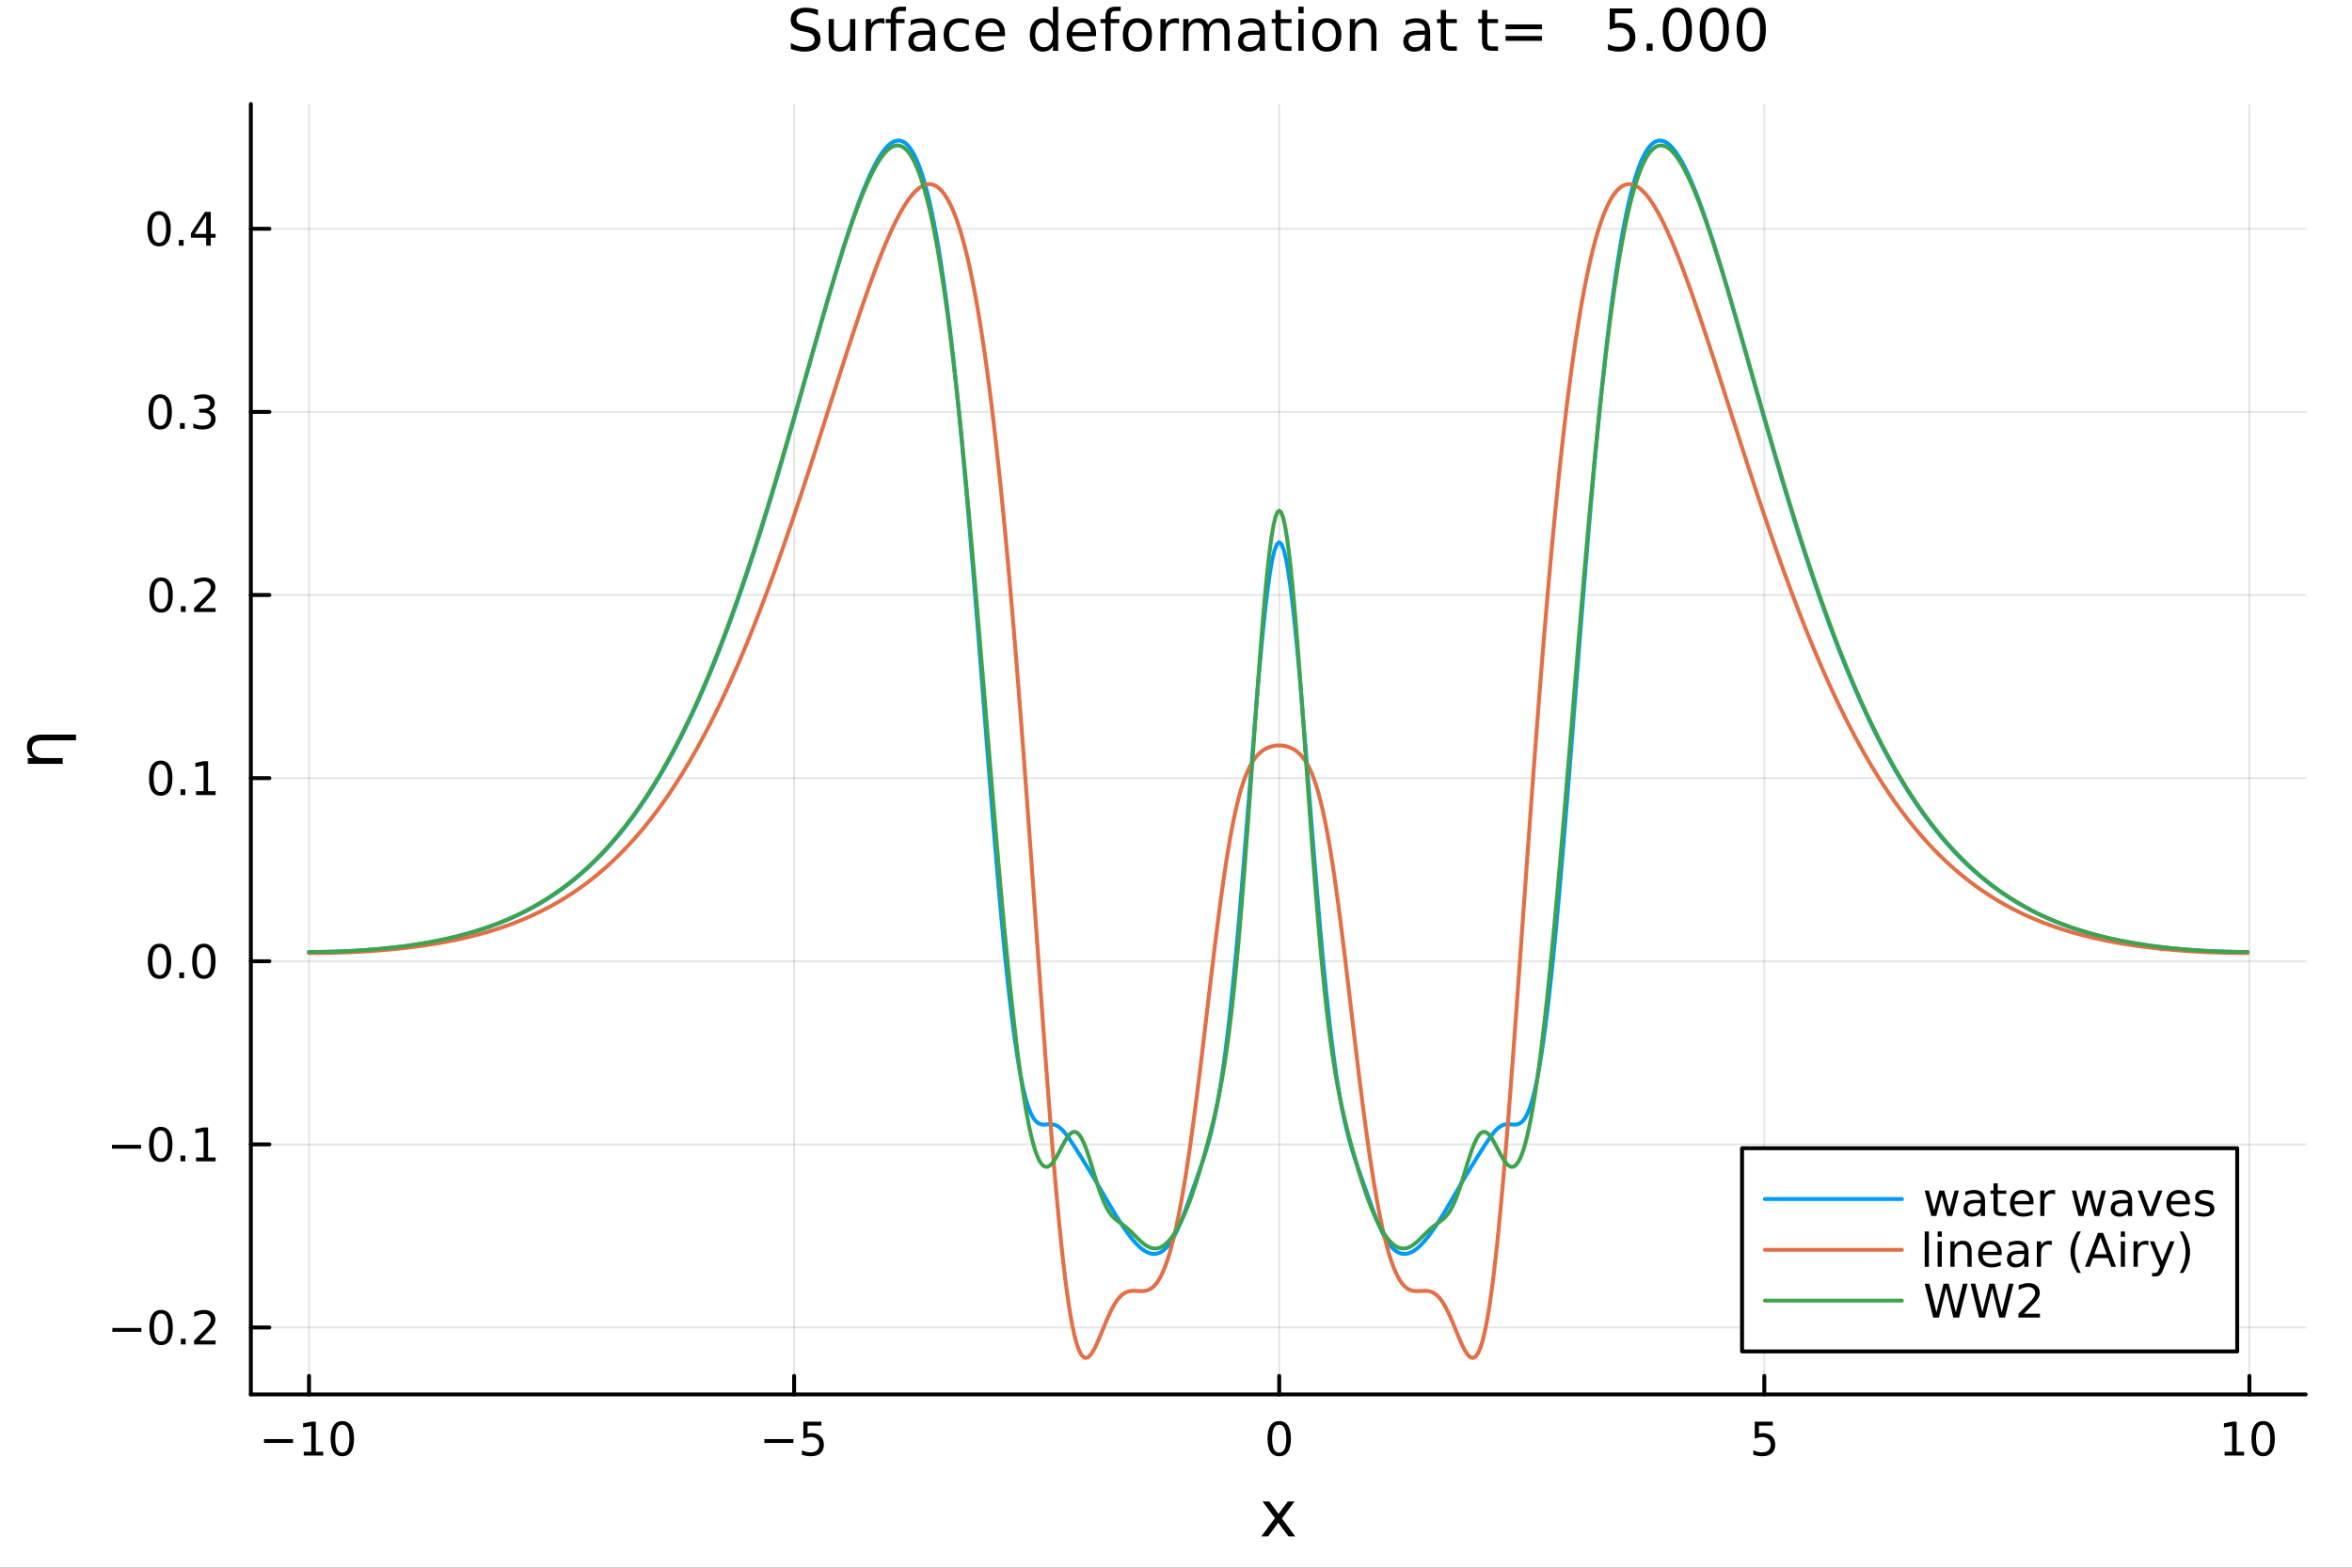 <?xml version="1.0" encoding="utf-8"?>
<svg xmlns="http://www.w3.org/2000/svg" xmlns:xlink="http://www.w3.org/1999/xlink" width="600" height="400" viewBox="0 0 2400 1600">
<rect x="0" y="0" width="2400" height="1600" fill="#333333" stroke="none"/>
<defs>
  <clipPath id="clip340">
    <rect x="0" y="0" width="2400" height="1600"/>
  </clipPath>
</defs>
<path clip-path="url(#clip340)" d="M0 1600 L2400 1600 L2400 0 L0 0  Z" fill="#ffffff" fill-rule="evenodd" fill-opacity="1"/>
<defs>
  <clipPath id="clip341">
    <rect x="480" y="0" width="1681" height="1600"/>
  </clipPath>
</defs>
<path clip-path="url(#clip340)" d="M255.977 1423.18 L2352.76 1423.18 L2352.76 106.192 L255.977 106.192  Z" fill="#ffffff" fill-rule="evenodd" fill-opacity="1"/>
<defs>
  <clipPath id="clip342">
    <rect x="255" y="106" width="2098" height="1318"/>
  </clipPath>
</defs>
<polyline clip-path="url(#clip342)" style="stroke:#000000; stroke-linecap:round; stroke-linejoin:round; stroke-width:2; stroke-opacity:0.1; fill:none" points="315.32,1423.18 315.32,106.192 "/>
<polyline clip-path="url(#clip342)" style="stroke:#000000; stroke-linecap:round; stroke-linejoin:round; stroke-width:2; stroke-opacity:0.1; fill:none" points="810.317,1423.18 810.317,106.192 "/>
<polyline clip-path="url(#clip342)" style="stroke:#000000; stroke-linecap:round; stroke-linejoin:round; stroke-width:2; stroke-opacity:0.1; fill:none" points="1305.32,1423.18 1305.32,106.192 "/>
<polyline clip-path="url(#clip342)" style="stroke:#000000; stroke-linecap:round; stroke-linejoin:round; stroke-width:2; stroke-opacity:0.1; fill:none" points="1800.31,1423.18 1800.31,106.192 "/>
<polyline clip-path="url(#clip342)" style="stroke:#000000; stroke-linecap:round; stroke-linejoin:round; stroke-width:2; stroke-opacity:0.1; fill:none" points="2295.31,1423.18 2295.31,106.192 "/>
<polyline clip-path="url(#clip342)" style="stroke:#000000; stroke-linecap:round; stroke-linejoin:round; stroke-width:2; stroke-opacity:0.1; fill:none" points="255.977,1354.86 2352.76,1354.86 "/>
<polyline clip-path="url(#clip342)" style="stroke:#000000; stroke-linecap:round; stroke-linejoin:round; stroke-width:2; stroke-opacity:0.1; fill:none" points="255.977,1167.97 2352.76,1167.97 "/>
<polyline clip-path="url(#clip342)" style="stroke:#000000; stroke-linecap:round; stroke-linejoin:round; stroke-width:2; stroke-opacity:0.1; fill:none" points="255.977,981.07 2352.76,981.07 "/>
<polyline clip-path="url(#clip342)" style="stroke:#000000; stroke-linecap:round; stroke-linejoin:round; stroke-width:2; stroke-opacity:0.1; fill:none" points="255.977,794.173 2352.76,794.173 "/>
<polyline clip-path="url(#clip342)" style="stroke:#000000; stroke-linecap:round; stroke-linejoin:round; stroke-width:2; stroke-opacity:0.1; fill:none" points="255.977,607.276 2352.76,607.276 "/>
<polyline clip-path="url(#clip342)" style="stroke:#000000; stroke-linecap:round; stroke-linejoin:round; stroke-width:2; stroke-opacity:0.1; fill:none" points="255.977,420.379 2352.76,420.379 "/>
<polyline clip-path="url(#clip342)" style="stroke:#000000; stroke-linecap:round; stroke-linejoin:round; stroke-width:2; stroke-opacity:0.1; fill:none" points="255.977,233.481 2352.76,233.481 "/>
<polyline clip-path="url(#clip340)" style="stroke:#000000; stroke-linecap:round; stroke-linejoin:round; stroke-width:4; stroke-opacity:1; fill:none" points="255.977,1423.18 2352.76,1423.18 "/>
<polyline clip-path="url(#clip340)" style="stroke:#000000; stroke-linecap:round; stroke-linejoin:round; stroke-width:4; stroke-opacity:1; fill:none" points="315.32,1423.18 315.32,1404.28 "/>
<polyline clip-path="url(#clip340)" style="stroke:#000000; stroke-linecap:round; stroke-linejoin:round; stroke-width:4; stroke-opacity:1; fill:none" points="810.317,1423.18 810.317,1404.28 "/>
<polyline clip-path="url(#clip340)" style="stroke:#000000; stroke-linecap:round; stroke-linejoin:round; stroke-width:4; stroke-opacity:1; fill:none" points="1305.32,1423.18 1305.32,1404.28 "/>
<polyline clip-path="url(#clip340)" style="stroke:#000000; stroke-linecap:round; stroke-linejoin:round; stroke-width:4; stroke-opacity:1; fill:none" points="1800.31,1423.18 1800.31,1404.28 "/>
<polyline clip-path="url(#clip340)" style="stroke:#000000; stroke-linecap:round; stroke-linejoin:round; stroke-width:4; stroke-opacity:1; fill:none" points="2295.31,1423.18 2295.31,1404.28 "/>
<path clip-path="url(#clip340)" d="M269.383 1468.75 L299.058 1468.75 L299.058 1472.69 L269.383 1472.69 L269.383 1468.75 Z" fill="#000000" fill-rule="nonzero" fill-opacity="1" /><path clip-path="url(#clip340)" d="M309.961 1481.64 L317.6 1481.64 L317.6 1455.28 L309.29 1456.95 L309.29 1452.69 L317.554 1451.02 L322.23 1451.02 L322.23 1481.64 L329.869 1481.64 L329.869 1485.58 L309.961 1485.58 L309.961 1481.64 Z" fill="#000000" fill-rule="nonzero" fill-opacity="1" /><path clip-path="url(#clip340)" d="M349.313 1454.1 Q345.702 1454.1 343.873 1457.66 Q342.068 1461.2 342.068 1468.33 Q342.068 1475.44 343.873 1479.01 Q345.702 1482.55 349.313 1482.55 Q352.947 1482.55 354.753 1479.01 Q356.581 1475.44 356.581 1468.33 Q356.581 1461.2 354.753 1457.66 Q352.947 1454.1 349.313 1454.1 M349.313 1450.39 Q355.123 1450.39 358.179 1455 Q361.257 1459.58 361.257 1468.33 Q361.257 1477.06 358.179 1481.67 Q355.123 1486.25 349.313 1486.25 Q343.503 1486.25 340.424 1481.67 Q337.368 1477.06 337.368 1468.33 Q337.368 1459.58 340.424 1455 Q343.503 1450.39 349.313 1450.39 Z" fill="#000000" fill-rule="nonzero" fill-opacity="1" /><path clip-path="url(#clip340)" d="M779.959 1468.75 L809.635 1468.75 L809.635 1472.69 L779.959 1472.69 L779.959 1468.75 Z" fill="#000000" fill-rule="nonzero" fill-opacity="1" /><path clip-path="url(#clip340)" d="M819.773 1451.02 L838.13 1451.02 L838.13 1454.96 L824.056 1454.96 L824.056 1463.43 Q825.074 1463.08 826.093 1462.92 Q827.111 1462.73 828.13 1462.73 Q833.917 1462.73 837.297 1465.9 Q840.676 1469.08 840.676 1474.49 Q840.676 1480.07 837.204 1483.17 Q833.732 1486.25 827.412 1486.25 Q825.236 1486.25 822.968 1485.88 Q820.723 1485.51 818.315 1484.77 L818.315 1480.07 Q820.398 1481.2 822.621 1481.76 Q824.843 1482.32 827.32 1482.32 Q831.324 1482.32 833.662 1480.21 Q836 1478.1 836 1474.49 Q836 1470.88 833.662 1468.77 Q831.324 1466.67 827.32 1466.67 Q825.445 1466.67 823.57 1467.08 Q821.718 1467.5 819.773 1468.38 L819.773 1451.02 Z" fill="#000000" fill-rule="nonzero" fill-opacity="1" /><path clip-path="url(#clip340)" d="M1305.32 1454.1 Q1301.7 1454.1 1299.88 1457.66 Q1298.07 1461.2 1298.07 1468.33 Q1298.07 1475.44 1299.88 1479.01 Q1301.7 1482.55 1305.32 1482.55 Q1308.95 1482.55 1310.75 1479.01 Q1312.58 1475.44 1312.58 1468.33 Q1312.58 1461.2 1310.75 1457.66 Q1308.95 1454.1 1305.32 1454.1 M1305.32 1450.39 Q1311.13 1450.39 1314.18 1455 Q1317.26 1459.58 1317.26 1468.33 Q1317.26 1477.06 1314.18 1481.67 Q1311.13 1486.25 1305.32 1486.25 Q1299.5 1486.25 1296.43 1481.67 Q1293.37 1477.06 1293.37 1468.33 Q1293.37 1459.58 1296.43 1455 Q1299.5 1450.39 1305.32 1450.39 Z" fill="#000000" fill-rule="nonzero" fill-opacity="1" /><path clip-path="url(#clip340)" d="M1790.59 1451.02 L1808.95 1451.02 L1808.95 1454.96 L1794.87 1454.96 L1794.87 1463.43 Q1795.89 1463.08 1796.91 1462.92 Q1797.93 1462.73 1798.95 1462.73 Q1804.73 1462.73 1808.11 1465.9 Q1811.49 1469.08 1811.49 1474.49 Q1811.49 1480.07 1808.02 1483.17 Q1804.55 1486.25 1798.23 1486.25 Q1796.05 1486.25 1793.78 1485.88 Q1791.54 1485.51 1789.13 1484.77 L1789.13 1480.07 Q1791.22 1481.2 1793.44 1481.76 Q1795.66 1482.32 1798.14 1482.32 Q1802.14 1482.32 1804.48 1480.21 Q1806.82 1478.1 1806.82 1474.49 Q1806.82 1470.88 1804.48 1468.77 Q1802.14 1466.67 1798.14 1466.67 Q1796.26 1466.67 1794.39 1467.08 Q1792.53 1467.5 1790.59 1468.38 L1790.59 1451.02 Z" fill="#000000" fill-rule="nonzero" fill-opacity="1" /><path clip-path="url(#clip340)" d="M2270 1481.64 L2277.64 1481.64 L2277.64 1455.28 L2269.33 1456.95 L2269.33 1452.69 L2277.59 1451.02 L2282.27 1451.02 L2282.27 1481.64 L2289.9 1481.64 L2289.9 1485.58 L2270 1485.58 L2270 1481.64 Z" fill="#000000" fill-rule="nonzero" fill-opacity="1" /><path clip-path="url(#clip340)" d="M2309.35 1454.1 Q2305.74 1454.1 2303.91 1457.66 Q2302.1 1461.2 2302.1 1468.33 Q2302.1 1475.44 2303.91 1479.01 Q2305.74 1482.55 2309.35 1482.55 Q2312.98 1482.55 2314.79 1479.01 Q2316.62 1475.44 2316.62 1468.33 Q2316.62 1461.2 2314.79 1457.66 Q2312.98 1454.1 2309.35 1454.1 M2309.35 1450.39 Q2315.16 1450.39 2318.21 1455 Q2321.29 1459.58 2321.29 1468.33 Q2321.29 1477.06 2318.21 1481.67 Q2315.16 1486.25 2309.35 1486.25 Q2303.54 1486.25 2300.46 1481.67 Q2297.4 1477.06 2297.4 1468.33 Q2297.4 1459.58 2300.46 1455 Q2303.54 1450.39 2309.35 1450.39 Z" fill="#000000" fill-rule="nonzero" fill-opacity="1" /><path clip-path="url(#clip340)" d="M1320.98 1532.4 L1308.09 1549.74 L1321.65 1568.04 L1314.74 1568.04 L1304.37 1554.04 L1293.99 1568.04 L1287.08 1568.04 L1300.93 1549.39 L1288.26 1532.4 L1295.17 1532.4 L1304.62 1545.1 L1314.07 1532.4 L1320.98 1532.4 Z" fill="#000000" fill-rule="nonzero" fill-opacity="1" /><polyline clip-path="url(#clip340)" style="stroke:#000000; stroke-linecap:round; stroke-linejoin:round; stroke-width:4; stroke-opacity:1; fill:none" points="255.977,1423.18 255.977,106.192 "/>
<polyline clip-path="url(#clip340)" style="stroke:#000000; stroke-linecap:round; stroke-linejoin:round; stroke-width:4; stroke-opacity:1; fill:none" points="255.977,1354.86 274.875,1354.86 "/>
<polyline clip-path="url(#clip340)" style="stroke:#000000; stroke-linecap:round; stroke-linejoin:round; stroke-width:4; stroke-opacity:1; fill:none" points="255.977,1167.97 274.875,1167.97 "/>
<polyline clip-path="url(#clip340)" style="stroke:#000000; stroke-linecap:round; stroke-linejoin:round; stroke-width:4; stroke-opacity:1; fill:none" points="255.977,981.07 274.875,981.07 "/>
<polyline clip-path="url(#clip340)" style="stroke:#000000; stroke-linecap:round; stroke-linejoin:round; stroke-width:4; stroke-opacity:1; fill:none" points="255.977,794.173 274.875,794.173 "/>
<polyline clip-path="url(#clip340)" style="stroke:#000000; stroke-linecap:round; stroke-linejoin:round; stroke-width:4; stroke-opacity:1; fill:none" points="255.977,607.276 274.875,607.276 "/>
<polyline clip-path="url(#clip340)" style="stroke:#000000; stroke-linecap:round; stroke-linejoin:round; stroke-width:4; stroke-opacity:1; fill:none" points="255.977,420.379 274.875,420.379 "/>
<polyline clip-path="url(#clip340)" style="stroke:#000000; stroke-linecap:round; stroke-linejoin:round; stroke-width:4; stroke-opacity:1; fill:none" points="255.977,233.481 274.875,233.481 "/>
<path clip-path="url(#clip340)" d="M114.631 1355.32 L144.306 1355.32 L144.306 1359.25 L114.631 1359.25 L114.631 1355.32 Z" fill="#000000" fill-rule="nonzero" fill-opacity="1" /><path clip-path="url(#clip340)" d="M164.399 1340.66 Q160.788 1340.66 158.959 1344.23 Q157.153 1347.77 157.153 1354.9 Q157.153 1362.01 158.959 1365.57 Q160.788 1369.11 164.399 1369.11 Q168.033 1369.11 169.839 1365.57 Q171.667 1362.01 171.667 1354.9 Q171.667 1347.77 169.839 1344.23 Q168.033 1340.66 164.399 1340.66 M164.399 1336.96 Q170.209 1336.96 173.264 1341.57 Q176.343 1346.15 176.343 1354.9 Q176.343 1363.63 173.264 1368.23 Q170.209 1372.82 164.399 1372.82 Q158.589 1372.82 155.51 1368.23 Q152.454 1363.63 152.454 1354.9 Q152.454 1346.15 155.51 1341.57 Q158.589 1336.96 164.399 1336.96 Z" fill="#000000" fill-rule="nonzero" fill-opacity="1" /><path clip-path="url(#clip340)" d="M184.561 1366.27 L189.445 1366.27 L189.445 1372.14 L184.561 1372.14 L184.561 1366.27 Z" fill="#000000" fill-rule="nonzero" fill-opacity="1" /><path clip-path="url(#clip340)" d="M203.658 1368.21 L219.977 1368.21 L219.977 1372.14 L198.033 1372.14 L198.033 1368.21 Q200.695 1365.46 205.278 1360.83 Q209.885 1356.17 211.065 1354.83 Q213.311 1352.31 214.19 1350.57 Q215.093 1348.81 215.093 1347.12 Q215.093 1344.37 213.149 1342.63 Q211.227 1340.9 208.125 1340.9 Q205.926 1340.9 203.473 1341.66 Q201.042 1342.42 198.264 1343.97 L198.264 1339.25 Q201.088 1338.12 203.542 1337.54 Q205.996 1336.96 208.033 1336.96 Q213.403 1336.96 216.598 1339.65 Q219.792 1342.33 219.792 1346.82 Q219.792 1348.95 218.982 1350.87 Q218.195 1352.77 216.088 1355.36 Q215.51 1356.03 212.408 1359.25 Q209.306 1362.45 203.658 1368.21 Z" fill="#000000" fill-rule="nonzero" fill-opacity="1" /><path clip-path="url(#clip340)" d="M114.26 1168.42 L143.936 1168.42 L143.936 1172.35 L114.26 1172.35 L114.26 1168.42 Z" fill="#000000" fill-rule="nonzero" fill-opacity="1" /><path clip-path="url(#clip340)" d="M164.028 1153.77 Q160.417 1153.77 158.589 1157.33 Q156.783 1160.87 156.783 1168 Q156.783 1175.11 158.589 1178.67 Q160.417 1182.22 164.028 1182.22 Q167.663 1182.22 169.468 1178.67 Q171.297 1175.11 171.297 1168 Q171.297 1160.87 169.468 1157.33 Q167.663 1153.77 164.028 1153.77 M164.028 1150.06 Q169.839 1150.06 172.894 1154.67 Q175.973 1159.25 175.973 1168 Q175.973 1176.73 172.894 1181.34 Q169.839 1185.92 164.028 1185.92 Q158.218 1185.92 155.14 1181.34 Q152.084 1176.73 152.084 1168 Q152.084 1159.25 155.14 1154.67 Q158.218 1150.06 164.028 1150.06 Z" fill="#000000" fill-rule="nonzero" fill-opacity="1" /><path clip-path="url(#clip340)" d="M184.19 1179.37 L189.075 1179.37 L189.075 1185.25 L184.19 1185.25 L184.19 1179.37 Z" fill="#000000" fill-rule="nonzero" fill-opacity="1" /><path clip-path="url(#clip340)" d="M200.07 1181.31 L207.709 1181.31 L207.709 1154.95 L199.399 1156.61 L199.399 1152.35 L207.662 1150.69 L212.338 1150.69 L212.338 1181.31 L219.977 1181.31 L219.977 1185.25 L200.07 1185.25 L200.07 1181.31 Z" fill="#000000" fill-rule="nonzero" fill-opacity="1" /><path clip-path="url(#clip340)" d="M162.802 966.869 Q159.19 966.869 157.362 970.434 Q155.556 973.976 155.556 981.105 Q155.556 988.212 157.362 991.776 Q159.19 995.318 162.802 995.318 Q166.436 995.318 168.241 991.776 Q170.07 988.212 170.07 981.105 Q170.07 973.976 168.241 970.434 Q166.436 966.869 162.802 966.869 M162.802 963.165 Q168.612 963.165 171.667 967.772 Q174.746 972.355 174.746 981.105 Q174.746 989.832 171.667 994.438 Q168.612 999.022 162.802 999.022 Q156.991 999.022 153.913 994.438 Q150.857 989.832 150.857 981.105 Q150.857 972.355 153.913 967.772 Q156.991 963.165 162.802 963.165 Z" fill="#000000" fill-rule="nonzero" fill-opacity="1" /><path clip-path="url(#clip340)" d="M182.963 992.471 L187.848 992.471 L187.848 998.35 L182.963 998.35 L182.963 992.471 Z" fill="#000000" fill-rule="nonzero" fill-opacity="1" /><path clip-path="url(#clip340)" d="M208.033 966.869 Q204.422 966.869 202.593 970.434 Q200.787 973.976 200.787 981.105 Q200.787 988.212 202.593 991.776 Q204.422 995.318 208.033 995.318 Q211.667 995.318 213.473 991.776 Q215.301 988.212 215.301 981.105 Q215.301 973.976 213.473 970.434 Q211.667 966.869 208.033 966.869 M208.033 963.165 Q213.843 963.165 216.898 967.772 Q219.977 972.355 219.977 981.105 Q219.977 989.832 216.898 994.438 Q213.843 999.022 208.033 999.022 Q202.223 999.022 199.144 994.438 Q196.088 989.832 196.088 981.105 Q196.088 972.355 199.144 967.772 Q202.223 963.165 208.033 963.165 Z" fill="#000000" fill-rule="nonzero" fill-opacity="1" /><path clip-path="url(#clip340)" d="M164.028 779.972 Q160.417 779.972 158.589 783.537 Q156.783 787.078 156.783 794.208 Q156.783 801.314 158.589 804.879 Q160.417 808.421 164.028 808.421 Q167.663 808.421 169.468 804.879 Q171.297 801.314 171.297 794.208 Q171.297 787.078 169.468 783.537 Q167.663 779.972 164.028 779.972 M164.028 776.268 Q169.839 776.268 172.894 780.875 Q175.973 785.458 175.973 794.208 Q175.973 802.935 172.894 807.541 Q169.839 812.124 164.028 812.124 Q158.218 812.124 155.14 807.541 Q152.084 802.935 152.084 794.208 Q152.084 785.458 155.14 780.875 Q158.218 776.268 164.028 776.268 Z" fill="#000000" fill-rule="nonzero" fill-opacity="1" /><path clip-path="url(#clip340)" d="M184.19 805.574 L189.075 805.574 L189.075 811.453 L184.19 811.453 L184.19 805.574 Z" fill="#000000" fill-rule="nonzero" fill-opacity="1" /><path clip-path="url(#clip340)" d="M200.07 807.518 L207.709 807.518 L207.709 781.152 L199.399 782.819 L199.399 778.56 L207.662 776.893 L212.338 776.893 L212.338 807.518 L219.977 807.518 L219.977 811.453 L200.07 811.453 L200.07 807.518 Z" fill="#000000" fill-rule="nonzero" fill-opacity="1" /><path clip-path="url(#clip340)" d="M164.399 593.075 Q160.788 593.075 158.959 596.639 Q157.153 600.181 157.153 607.311 Q157.153 614.417 158.959 617.982 Q160.788 621.523 164.399 621.523 Q168.033 621.523 169.839 617.982 Q171.667 614.417 171.667 607.311 Q171.667 600.181 169.839 596.639 Q168.033 593.075 164.399 593.075 M164.399 589.371 Q170.209 589.371 173.264 593.977 Q176.343 598.561 176.343 607.311 Q176.343 616.037 173.264 620.644 Q170.209 625.227 164.399 625.227 Q158.589 625.227 155.51 620.644 Q152.454 616.037 152.454 607.311 Q152.454 598.561 155.51 593.977 Q158.589 589.371 164.399 589.371 Z" fill="#000000" fill-rule="nonzero" fill-opacity="1" /><path clip-path="url(#clip340)" d="M184.561 618.676 L189.445 618.676 L189.445 624.556 L184.561 624.556 L184.561 618.676 Z" fill="#000000" fill-rule="nonzero" fill-opacity="1" /><path clip-path="url(#clip340)" d="M203.658 620.621 L219.977 620.621 L219.977 624.556 L198.033 624.556 L198.033 620.621 Q200.695 617.866 205.278 613.236 Q209.885 608.584 211.065 607.241 Q213.311 604.718 214.19 602.982 Q215.093 601.223 215.093 599.533 Q215.093 596.778 213.149 595.042 Q211.227 593.306 208.125 593.306 Q205.926 593.306 203.473 594.07 Q201.042 594.834 198.264 596.385 L198.264 591.662 Q201.088 590.528 203.542 589.95 Q205.996 589.371 208.033 589.371 Q213.403 589.371 216.598 592.056 Q219.792 594.741 219.792 599.232 Q219.792 601.362 218.982 603.283 Q218.195 605.181 216.088 607.774 Q215.51 608.445 212.408 611.662 Q209.306 614.857 203.658 620.621 Z" fill="#000000" fill-rule="nonzero" fill-opacity="1" /><path clip-path="url(#clip340)" d="M163.45 406.177 Q159.839 406.177 158.01 409.742 Q156.204 413.284 156.204 420.413 Q156.204 427.52 158.01 431.085 Q159.839 434.626 163.45 434.626 Q167.084 434.626 168.889 431.085 Q170.718 427.52 170.718 420.413 Q170.718 413.284 168.889 409.742 Q167.084 406.177 163.45 406.177 M163.45 402.474 Q169.26 402.474 172.315 407.08 Q175.394 411.663 175.394 420.413 Q175.394 429.14 172.315 433.747 Q169.26 438.33 163.45 438.33 Q157.64 438.33 154.561 433.747 Q151.505 429.14 151.505 420.413 Q151.505 411.663 154.561 407.08 Q157.64 402.474 163.45 402.474 Z" fill="#000000" fill-rule="nonzero" fill-opacity="1" /><path clip-path="url(#clip340)" d="M183.612 431.779 L188.496 431.779 L188.496 437.659 L183.612 437.659 L183.612 431.779 Z" fill="#000000" fill-rule="nonzero" fill-opacity="1" /><path clip-path="url(#clip340)" d="M212.848 419.024 Q216.204 419.742 218.079 422.01 Q219.977 424.279 219.977 427.612 Q219.977 432.728 216.459 435.529 Q212.94 438.33 206.459 438.33 Q204.283 438.33 201.968 437.89 Q199.676 437.473 197.223 436.617 L197.223 432.103 Q199.167 433.237 201.482 433.816 Q203.797 434.395 206.32 434.395 Q210.718 434.395 213.01 432.659 Q215.324 430.922 215.324 427.612 Q215.324 424.557 213.172 422.844 Q211.042 421.108 207.223 421.108 L203.195 421.108 L203.195 417.265 L207.408 417.265 Q210.857 417.265 212.686 415.899 Q214.514 414.511 214.514 411.918 Q214.514 409.256 212.616 407.844 Q210.741 406.409 207.223 406.409 Q205.301 406.409 203.102 406.825 Q200.903 407.242 198.264 408.122 L198.264 403.955 Q200.926 403.214 203.241 402.844 Q205.579 402.474 207.639 402.474 Q212.963 402.474 216.065 404.904 Q219.167 407.312 219.167 411.432 Q219.167 414.302 217.523 416.293 Q215.88 418.261 212.848 419.024 Z" fill="#000000" fill-rule="nonzero" fill-opacity="1" /><path clip-path="url(#clip340)" d="M162.315 219.28 Q158.704 219.28 156.876 222.845 Q155.07 226.386 155.07 233.516 Q155.07 240.622 156.876 244.187 Q158.704 247.729 162.315 247.729 Q165.95 247.729 167.755 244.187 Q169.584 240.622 169.584 233.516 Q169.584 226.386 167.755 222.845 Q165.95 219.28 162.315 219.28 M162.315 215.576 Q168.126 215.576 171.181 220.183 Q174.26 224.766 174.26 233.516 Q174.26 242.243 171.181 246.849 Q168.126 251.433 162.315 251.433 Q156.505 251.433 153.427 246.849 Q150.371 242.243 150.371 233.516 Q150.371 224.766 153.427 220.183 Q156.505 215.576 162.315 215.576 Z" fill="#000000" fill-rule="nonzero" fill-opacity="1" /><path clip-path="url(#clip340)" d="M182.477 244.882 L187.362 244.882 L187.362 250.761 L182.477 250.761 L182.477 244.882 Z" fill="#000000" fill-rule="nonzero" fill-opacity="1" /><path clip-path="url(#clip340)" d="M210.394 220.275 L198.588 238.724 L210.394 238.724 L210.394 220.275 M209.167 216.201 L215.047 216.201 L215.047 238.724 L219.977 238.724 L219.977 242.613 L215.047 242.613 L215.047 250.761 L210.394 250.761 L210.394 242.613 L194.792 242.613 L194.792 238.099 L209.167 216.201 Z" fill="#000000" fill-rule="nonzero" fill-opacity="1" /><path clip-path="url(#clip340)" d="M42.488 749.758 L77.563 749.758 L77.563 755.615 L42.679 755.615 Q37.618 755.615 35.104 757.588 Q32.589 759.562 32.589 763.508 Q32.589 768.251 35.613 770.988 Q38.637 773.725 43.857 773.725 L64.004 773.725 L64.004 779.614 L28.356 779.614 L28.356 773.725 L33.894 773.725 Q30.68 771.625 29.088 768.792 Q27.497 765.927 27.497 762.203 Q27.497 756.06 31.284 752.909 Q35.104 749.758 42.488 749.758 Z" fill="#000000" fill-rule="nonzero" fill-opacity="1" /><path clip-path="url(#clip340)" d="M834.635 10.058 L834.635 15.758 Q831.308 14.167 828.356 13.385 Q825.405 12.604 822.656 12.604 Q817.882 12.604 815.278 14.456 Q812.703 16.308 812.703 19.722 Q812.703 22.587 814.41 24.062 Q816.146 25.509 820.949 26.406 L824.479 27.13 Q831.018 28.374 834.114 31.528 Q837.239 34.653 837.239 39.919 Q837.239 46.198 833.015 49.438 Q828.819 52.679 820.689 52.679 Q817.621 52.679 814.149 51.985 Q810.706 51.29 807.002 49.93 L807.002 43.912 Q810.561 45.908 813.976 46.921 Q817.39 47.934 820.689 47.934 Q825.694 47.934 828.414 45.966 Q831.134 43.999 831.134 40.353 Q831.134 37.17 829.167 35.376 Q827.228 33.582 822.772 32.685 L819.213 31.991 Q812.674 30.689 809.751 27.911 Q806.829 25.133 806.829 20.185 Q806.829 14.456 810.851 11.157 Q814.902 7.859 821.991 7.859 Q825.029 7.859 828.183 8.409 Q831.337 8.958 834.635 10.058 Z" fill="#000000" fill-rule="nonzero" fill-opacity="1" /><path clip-path="url(#clip340)" d="M845.573 39.051 L845.573 19.433 L850.897 19.433 L850.897 38.848 Q850.897 43.449 852.691 45.764 Q854.485 48.05 858.073 48.05 Q862.384 48.05 864.872 45.301 Q867.39 42.552 867.39 37.806 L867.39 19.433 L872.714 19.433 L872.714 51.84 L867.39 51.84 L867.39 46.863 Q865.451 49.815 862.876 51.261 Q860.33 52.679 856.944 52.679 Q851.36 52.679 848.466 49.207 Q845.573 45.735 845.573 39.051 M858.97 18.651 L858.97 18.651 Z" fill="#000000" fill-rule="nonzero" fill-opacity="1" /><path clip-path="url(#clip340)" d="M902.459 24.41 Q901.562 23.889 900.491 23.657 Q899.45 23.397 898.177 23.397 Q893.663 23.397 891.232 26.348 Q888.831 29.271 888.831 34.768 L888.831 51.84 L883.478 51.84 L883.478 19.433 L888.831 19.433 L888.831 24.468 Q890.509 21.516 893.2 20.098 Q895.891 18.651 899.739 18.651 Q900.289 18.651 900.954 18.738 Q901.62 18.796 902.43 18.941 L902.459 24.41 Z" fill="#000000" fill-rule="nonzero" fill-opacity="1" /><path clip-path="url(#clip340)" d="M924.45 6.817 L924.45 11.244 L919.357 11.244 Q916.492 11.244 915.364 12.402 Q914.264 13.559 914.264 16.568 L914.264 19.433 L923.032 19.433 L923.032 23.57 L914.264 23.57 L914.264 51.84 L908.911 51.84 L908.911 23.57 L903.819 23.57 L903.819 19.433 L908.911 19.433 L908.911 17.176 Q908.911 11.765 911.429 9.306 Q913.946 6.817 919.415 6.817 L924.45 6.817 Z" fill="#000000" fill-rule="nonzero" fill-opacity="1" /><path clip-path="url(#clip340)" d="M943.634 35.55 Q937.181 35.55 934.693 37.025 Q932.204 38.501 932.204 42.06 Q932.204 44.896 934.056 46.574 Q935.937 48.223 939.149 48.223 Q943.576 48.223 946.238 45.098 Q948.929 41.944 948.929 36.736 L948.929 35.55 L943.634 35.55 M954.253 33.35 L954.253 51.84 L948.929 51.84 L948.929 46.921 Q947.106 49.872 944.386 51.29 Q941.666 52.679 937.731 52.679 Q932.754 52.679 929.803 49.901 Q926.88 47.095 926.88 42.407 Q926.88 36.938 930.526 34.161 Q934.201 31.383 941.463 31.383 L948.929 31.383 L948.929 30.862 Q948.929 27.187 946.498 25.191 Q944.096 23.165 939.727 23.165 Q936.95 23.165 934.316 23.831 Q931.683 24.496 929.253 25.827 L929.253 20.909 Q932.175 19.78 934.924 19.23 Q937.673 18.651 940.277 18.651 Q947.308 18.651 950.78 22.297 Q954.253 25.943 954.253 33.35 Z" fill="#000000" fill-rule="nonzero" fill-opacity="1" /><path clip-path="url(#clip340)" d="M988.541 20.677 L988.541 25.654 Q986.284 24.41 983.998 23.802 Q981.741 23.165 979.426 23.165 Q974.247 23.165 971.382 26.464 Q968.518 29.734 968.518 35.665 Q968.518 41.597 971.382 44.896 Q974.247 48.165 979.426 48.165 Q981.741 48.165 983.998 47.558 Q986.284 46.921 988.541 45.677 L988.541 50.596 Q986.313 51.638 983.911 52.158 Q981.538 52.679 978.847 52.679 Q971.527 52.679 967.216 48.078 Q962.904 43.478 962.904 35.665 Q962.904 27.737 967.245 23.194 Q971.614 18.651 979.195 18.651 Q981.654 18.651 983.998 19.172 Q986.342 19.664 988.541 20.677 Z" fill="#000000" fill-rule="nonzero" fill-opacity="1" /><path clip-path="url(#clip340)" d="M1025.52 34.305 L1025.52 36.91 L1001.04 36.91 Q1001.39 42.407 1004.34 45.301 Q1007.32 48.165 1012.61 48.165 Q1015.68 48.165 1018.55 47.413 Q1021.44 46.661 1024.28 45.156 L1024.28 50.191 Q1021.41 51.406 1018.4 52.042 Q1015.39 52.679 1012.3 52.679 Q1004.54 52.679 999.999 48.165 Q995.485 43.651 995.485 35.955 Q995.485 27.997 999.767 23.339 Q1004.08 18.651 1011.37 18.651 Q1017.91 18.651 1021.7 22.876 Q1025.52 27.072 1025.52 34.305 M1020.2 32.743 Q1020.14 28.374 1017.74 25.77 Q1015.36 23.165 1011.43 23.165 Q1006.97 23.165 1004.28 25.683 Q1001.62 28.2 1001.21 32.772 L1020.2 32.743 Z" fill="#000000" fill-rule="nonzero" fill-opacity="1" /><path clip-path="url(#clip340)" d="M1074.42 24.352 L1074.42 6.817 L1079.74 6.817 L1079.74 51.84 L1074.42 51.84 L1074.42 46.979 Q1072.74 49.872 1070.17 51.29 Q1067.62 52.679 1064.03 52.679 Q1058.16 52.679 1054.45 47.992 Q1050.78 43.304 1050.78 35.665 Q1050.78 28.026 1054.45 23.339 Q1058.16 18.651 1064.03 18.651 Q1067.62 18.651 1070.17 20.069 Q1072.74 21.458 1074.42 24.352 M1056.28 35.665 Q1056.28 41.539 1058.68 44.896 Q1061.11 48.223 1065.33 48.223 Q1069.56 48.223 1071.99 44.896 Q1074.42 41.539 1074.42 35.665 Q1074.42 29.791 1071.99 26.464 Q1069.56 23.108 1065.33 23.108 Q1061.11 23.108 1058.68 26.464 Q1056.28 29.791 1056.28 35.665 Z" fill="#000000" fill-rule="nonzero" fill-opacity="1" /><path clip-path="url(#clip340)" d="M1118.43 34.305 L1118.43 36.91 L1093.95 36.91 Q1094.3 42.407 1097.25 45.301 Q1100.23 48.165 1105.53 48.165 Q1108.59 48.165 1111.46 47.413 Q1114.35 46.661 1117.19 45.156 L1117.19 50.191 Q1114.32 51.406 1111.31 52.042 Q1108.3 52.679 1105.21 52.679 Q1097.45 52.679 1092.91 48.165 Q1088.4 43.651 1088.4 35.955 Q1088.4 27.997 1092.68 23.339 Q1096.99 18.651 1104.28 18.651 Q1110.82 18.651 1114.61 22.876 Q1118.43 27.072 1118.43 34.305 M1113.11 32.743 Q1113.05 28.374 1110.65 25.77 Q1108.27 23.165 1104.34 23.165 Q1099.88 23.165 1097.19 25.683 Q1094.53 28.2 1094.12 32.772 L1113.11 32.743 Z" fill="#000000" fill-rule="nonzero" fill-opacity="1" /><path clip-path="url(#clip340)" d="M1143.57 6.817 L1143.57 11.244 L1138.48 11.244 Q1135.62 11.244 1134.49 12.402 Q1133.39 13.559 1133.39 16.568 L1133.39 19.433 L1142.16 19.433 L1142.16 23.57 L1133.39 23.57 L1133.39 51.84 L1128.04 51.84 L1128.04 23.57 L1122.94 23.57 L1122.94 19.433 L1128.04 19.433 L1128.04 17.176 Q1128.04 11.765 1130.55 9.306 Q1133.07 6.817 1138.54 6.817 L1143.57 6.817 Z" fill="#000000" fill-rule="nonzero" fill-opacity="1" /><path clip-path="url(#clip340)" d="M1160.59 23.165 Q1156.31 23.165 1153.82 26.522 Q1151.33 29.849 1151.33 35.665 Q1151.33 41.481 1153.79 44.838 Q1156.28 48.165 1160.59 48.165 Q1164.84 48.165 1167.33 44.809 Q1169.82 41.452 1169.82 35.665 Q1169.82 29.907 1167.33 26.551 Q1164.84 23.165 1160.59 23.165 M1160.59 18.651 Q1167.53 18.651 1171.5 23.165 Q1175.46 27.679 1175.46 35.665 Q1175.46 43.623 1171.5 48.165 Q1167.53 52.679 1160.59 52.679 Q1153.62 52.679 1149.65 48.165 Q1145.72 43.623 1145.72 35.665 Q1145.72 27.679 1149.65 23.165 Q1153.62 18.651 1160.59 18.651 Z" fill="#000000" fill-rule="nonzero" fill-opacity="1" /><path clip-path="url(#clip340)" d="M1203.07 24.41 Q1202.17 23.889 1201.1 23.657 Q1200.06 23.397 1198.78 23.397 Q1194.27 23.397 1191.84 26.348 Q1189.44 29.271 1189.44 34.768 L1189.44 51.84 L1184.08 51.84 L1184.08 19.433 L1189.44 19.433 L1189.44 24.468 Q1191.11 21.516 1193.81 20.098 Q1196.5 18.651 1200.35 18.651 Q1200.89 18.651 1201.56 18.738 Q1202.23 18.796 1203.04 18.941 L1203.07 24.41 Z" fill="#000000" fill-rule="nonzero" fill-opacity="1" /><path clip-path="url(#clip340)" d="M1232.84 25.654 Q1234.84 22.066 1237.61 20.359 Q1240.39 18.651 1244.15 18.651 Q1249.22 18.651 1251.97 22.21 Q1254.71 25.741 1254.71 32.28 L1254.71 51.84 L1249.36 51.84 L1249.36 32.453 Q1249.36 27.795 1247.71 25.538 Q1246.06 23.281 1242.68 23.281 Q1238.54 23.281 1236.14 26.03 Q1233.74 28.779 1233.74 33.524 L1233.74 51.84 L1228.38 51.84 L1228.38 32.453 Q1228.38 27.766 1226.73 25.538 Q1225.08 23.281 1221.64 23.281 Q1217.56 23.281 1215.16 26.059 Q1212.76 28.808 1212.76 33.524 L1212.76 51.84 L1207.41 51.84 L1207.41 19.433 L1212.76 19.433 L1212.76 24.468 Q1214.58 21.487 1217.13 20.069 Q1219.67 18.651 1223.17 18.651 Q1226.7 18.651 1229.16 20.445 Q1231.65 22.239 1232.84 25.654 Z" fill="#000000" fill-rule="nonzero" fill-opacity="1" /><path clip-path="url(#clip340)" d="M1280.06 35.55 Q1273.61 35.55 1271.12 37.025 Q1268.63 38.501 1268.63 42.06 Q1268.63 44.896 1270.48 46.574 Q1272.36 48.223 1275.58 48.223 Q1280 48.223 1282.67 45.098 Q1285.36 41.944 1285.36 36.736 L1285.36 35.55 L1280.06 35.55 M1290.68 33.35 L1290.68 51.84 L1285.36 51.84 L1285.36 46.921 Q1283.53 49.872 1280.81 51.29 Q1278.09 52.679 1274.16 52.679 Q1269.18 52.679 1266.23 49.901 Q1263.31 47.095 1263.31 42.407 Q1263.31 36.938 1266.95 34.161 Q1270.63 31.383 1277.89 31.383 L1285.36 31.383 L1285.36 30.862 Q1285.36 27.187 1282.93 25.191 Q1280.52 23.165 1276.15 23.165 Q1273.38 23.165 1270.74 23.831 Q1268.11 24.496 1265.68 25.827 L1265.68 20.909 Q1268.6 19.78 1271.35 19.23 Q1274.1 18.651 1276.7 18.651 Q1283.74 18.651 1287.21 22.297 Q1290.68 25.943 1290.68 33.35 Z" fill="#000000" fill-rule="nonzero" fill-opacity="1" /><path clip-path="url(#clip340)" d="M1306.91 10.231 L1306.91 19.433 L1317.88 19.433 L1317.88 23.57 L1306.91 23.57 L1306.91 41.163 Q1306.91 45.127 1307.98 46.255 Q1309.08 47.384 1312.41 47.384 L1317.88 47.384 L1317.88 51.84 L1312.41 51.84 Q1306.25 51.84 1303.9 49.554 Q1301.56 47.239 1301.56 41.163 L1301.56 23.57 L1297.65 23.57 L1297.65 19.433 L1301.56 19.433 L1301.56 10.231 L1306.91 10.231 Z" fill="#000000" fill-rule="nonzero" fill-opacity="1" /><path clip-path="url(#clip340)" d="M1324.88 19.433 L1330.21 19.433 L1330.21 51.84 L1324.88 51.84 L1324.88 19.433 M1324.88 6.817 L1330.21 6.817 L1330.21 13.559 L1324.88 13.559 L1324.88 6.817 Z" fill="#000000" fill-rule="nonzero" fill-opacity="1" /><path clip-path="url(#clip340)" d="M1353.9 23.165 Q1349.62 23.165 1347.13 26.522 Q1344.64 29.849 1344.64 35.665 Q1344.64 41.481 1347.1 44.838 Q1349.59 48.165 1353.9 48.165 Q1358.16 48.165 1360.65 44.809 Q1363.13 41.452 1363.13 35.665 Q1363.13 29.907 1360.65 26.551 Q1358.16 23.165 1353.9 23.165 M1353.9 18.651 Q1360.85 18.651 1364.81 23.165 Q1368.78 27.679 1368.78 35.665 Q1368.78 43.623 1364.81 48.165 Q1360.85 52.679 1353.9 52.679 Q1346.93 52.679 1342.97 48.165 Q1339.03 43.623 1339.03 35.665 Q1339.03 27.679 1342.97 23.165 Q1346.93 18.651 1353.9 18.651 Z" fill="#000000" fill-rule="nonzero" fill-opacity="1" /><path clip-path="url(#clip340)" d="M1404.54 32.28 L1404.54 51.84 L1399.22 51.84 L1399.22 32.453 Q1399.22 27.853 1397.42 25.567 Q1395.63 23.281 1392.04 23.281 Q1387.73 23.281 1385.24 26.03 Q1382.75 28.779 1382.75 33.524 L1382.75 51.84 L1377.4 51.84 L1377.4 19.433 L1382.75 19.433 L1382.75 24.468 Q1384.66 21.545 1387.24 20.098 Q1389.84 18.651 1393.23 18.651 Q1398.81 18.651 1401.68 22.124 Q1404.54 25.567 1404.54 32.28 Z" fill="#000000" fill-rule="nonzero" fill-opacity="1" /><path clip-path="url(#clip340)" d="M1448.72 35.55 Q1442.27 35.55 1439.78 37.025 Q1437.29 38.501 1437.29 42.06 Q1437.29 44.896 1439.15 46.574 Q1441.03 48.223 1444.24 48.223 Q1448.67 48.223 1451.33 45.098 Q1454.02 41.944 1454.02 36.736 L1454.02 35.55 L1448.72 35.55 M1459.34 33.35 L1459.34 51.84 L1454.02 51.84 L1454.02 46.921 Q1452.2 49.872 1449.48 51.29 Q1446.76 52.679 1442.82 52.679 Q1437.84 52.679 1434.89 49.901 Q1431.97 47.095 1431.97 42.407 Q1431.97 36.938 1435.62 34.161 Q1439.29 31.383 1446.55 31.383 L1454.02 31.383 L1454.02 30.862 Q1454.02 27.187 1451.59 25.191 Q1449.19 23.165 1444.82 23.165 Q1442.04 23.165 1439.41 23.831 Q1436.77 24.496 1434.34 25.827 L1434.34 20.909 Q1437.27 19.78 1440.01 19.23 Q1442.76 18.651 1445.37 18.651 Q1452.4 18.651 1455.87 22.297 Q1459.34 25.943 1459.34 33.35 Z" fill="#000000" fill-rule="nonzero" fill-opacity="1" /><path clip-path="url(#clip340)" d="M1475.58 10.231 L1475.58 19.433 L1486.54 19.433 L1486.54 23.57 L1475.58 23.57 L1475.58 41.163 Q1475.58 45.127 1476.65 46.255 Q1477.75 47.384 1481.07 47.384 L1486.54 47.384 L1486.54 51.84 L1481.07 51.84 Q1474.91 51.84 1472.57 49.554 Q1470.22 47.239 1470.22 41.163 L1470.22 23.57 L1466.32 23.57 L1466.32 19.433 L1470.22 19.433 L1470.22 10.231 L1475.58 10.231 Z" fill="#000000" fill-rule="nonzero" fill-opacity="1" /><path clip-path="url(#clip340)" d="M1517.65 10.231 L1517.65 19.433 L1528.61 19.433 L1528.61 23.57 L1517.65 23.57 L1517.65 41.163 Q1517.65 45.127 1518.72 46.255 Q1519.82 47.384 1523.14 47.384 L1528.61 47.384 L1528.61 51.84 L1523.14 51.84 Q1516.98 51.84 1514.64 49.554 Q1512.29 47.239 1512.29 41.163 L1512.29 23.57 L1508.39 23.57 L1508.39 19.433 L1512.29 19.433 L1512.29 10.231 L1517.65 10.231 Z" fill="#000000" fill-rule="nonzero" fill-opacity="1" /><path clip-path="url(#clip340)" d="M1536.31 24.93 L1573.4 24.93 L1573.4 29.791 L1536.31 29.791 L1536.31 24.93 M1536.31 36.736 L1573.4 36.736 L1573.4 41.655 L1536.31 41.655 L1536.31 36.736 Z" fill="#000000" fill-rule="nonzero" fill-opacity="1" /><path clip-path="url(#clip340)" d="M1642.59 8.64 L1665.53 8.64 L1665.53 13.559 L1647.94 13.559 L1647.94 24.149 Q1649.21 23.715 1650.49 23.513 Q1651.76 23.281 1653.03 23.281 Q1660.27 23.281 1664.49 27.245 Q1668.72 31.209 1668.72 37.98 Q1668.72 44.953 1664.38 48.831 Q1660.04 52.679 1652.14 52.679 Q1649.42 52.679 1646.58 52.216 Q1643.77 51.753 1640.77 50.827 L1640.77 44.953 Q1643.37 46.371 1646.15 47.066 Q1648.92 47.76 1652.02 47.76 Q1657.03 47.76 1659.95 45.127 Q1662.87 42.494 1662.87 37.98 Q1662.87 33.466 1659.95 30.833 Q1657.03 28.2 1652.02 28.2 Q1649.68 28.2 1647.33 28.721 Q1645.02 29.242 1642.59 30.341 L1642.59 8.64 Z" fill="#000000" fill-rule="nonzero" fill-opacity="1" /><path clip-path="url(#clip340)" d="M1680.23 44.49 L1686.34 44.49 L1686.34 51.84 L1680.23 51.84 L1680.23 44.49 Z" fill="#000000" fill-rule="nonzero" fill-opacity="1" /><path clip-path="url(#clip340)" d="M1711.57 12.488 Q1707.06 12.488 1704.77 16.944 Q1702.51 21.371 1702.51 30.283 Q1702.51 39.166 1704.77 43.623 Q1707.06 48.05 1711.57 48.05 Q1716.11 48.05 1718.37 43.623 Q1720.65 39.166 1720.65 30.283 Q1720.65 21.371 1718.37 16.944 Q1716.11 12.488 1711.57 12.488 M1711.57 7.859 Q1718.83 7.859 1722.65 13.617 Q1726.5 19.346 1726.5 30.283 Q1726.5 41.192 1722.65 46.95 Q1718.83 52.679 1711.57 52.679 Q1704.31 52.679 1700.46 46.95 Q1696.64 41.192 1696.64 30.283 Q1696.64 19.346 1700.46 13.617 Q1704.31 7.859 1711.57 7.859 Z" fill="#000000" fill-rule="nonzero" fill-opacity="1" /><path clip-path="url(#clip340)" d="M1749.27 12.488 Q1744.76 12.488 1742.47 16.944 Q1740.21 21.371 1740.21 30.283 Q1740.21 39.166 1742.47 43.623 Q1744.76 48.05 1749.27 48.05 Q1753.81 48.05 1756.07 43.623 Q1758.36 39.166 1758.36 30.283 Q1758.36 21.371 1756.07 16.944 Q1753.81 12.488 1749.27 12.488 M1749.27 7.859 Q1756.53 7.859 1760.35 13.617 Q1764.2 19.346 1764.2 30.283 Q1764.2 41.192 1760.35 46.95 Q1756.53 52.679 1749.27 52.679 Q1742.01 52.679 1738.16 46.95 Q1734.34 41.192 1734.34 30.283 Q1734.34 19.346 1738.16 13.617 Q1742.01 7.859 1749.27 7.859 Z" fill="#000000" fill-rule="nonzero" fill-opacity="1" /><path clip-path="url(#clip340)" d="M1786.97 12.488 Q1782.46 12.488 1780.17 16.944 Q1777.92 21.371 1777.92 30.283 Q1777.92 39.166 1780.17 43.623 Q1782.46 48.05 1786.97 48.05 Q1791.52 48.05 1793.77 43.623 Q1796.06 39.166 1796.06 30.283 Q1796.06 21.371 1793.77 16.944 Q1791.52 12.488 1786.97 12.488 M1786.97 7.859 Q1794.24 7.859 1798.06 13.617 Q1801.9 19.346 1801.9 30.283 Q1801.9 41.192 1798.06 46.95 Q1794.24 52.679 1786.97 52.679 Q1779.71 52.679 1775.86 46.95 Q1772.04 41.192 1772.04 30.283 Q1772.04 19.346 1775.86 13.617 Q1779.71 7.859 1786.97 7.859 Z" fill="#000000" fill-rule="nonzero" fill-opacity="1" /><polyline clip-path="url(#clip342)" style="stroke:#009af9; stroke-linecap:round; stroke-linejoin:round; stroke-width:4; stroke-opacity:1; fill:none" points="315.32,971.676 317.217,971.674 319.114,971.668 321.011,971.657 322.908,971.643 324.805,971.624 326.701,971.601 328.598,971.574 330.495,971.543 332.392,971.507 334.289,971.468 336.186,971.424 338.083,971.375 339.98,971.323 341.877,971.266 343.774,971.205 345.671,971.14 347.568,971.07 349.465,970.996 351.362,970.917 353.259,970.834 355.156,970.747 357.053,970.655 358.95,970.558 360.847,970.457 362.745,970.352 364.642,970.241 366.539,970.126 368.436,970.007 370.333,969.882 372.23,969.753 374.128,969.618 376.025,969.479 377.922,969.335 379.819,969.186 381.717,969.031 383.614,968.872 385.512,968.707 387.409,968.537 389.306,968.362 391.204,968.182 393.101,967.995 394.999,967.804 396.896,967.607 398.794,967.404 400.692,967.195 402.589,966.981 404.487,966.76 406.385,966.534 408.283,966.301 410.18,966.063 412.078,965.818 413.976,965.567 415.874,965.309 417.772,965.045 419.67,964.775 421.568,964.497 423.466,964.213 425.364,963.922 427.263,963.624 429.161,963.319 431.059,963.007 432.958,962.687 434.856,962.36 436.754,962.025 438.653,961.683 440.552,961.332 442.45,960.974 444.349,960.608 446.248,960.234 448.147,959.851 450.046,959.46 451.945,959.06 453.844,958.652 455.743,958.235 457.642,957.808 459.541,957.373 461.441,956.928 463.34,956.474 465.239,956.01 467.139,955.537 469.039,955.053 470.938,954.56 472.838,954.056 474.738,953.542 476.638,953.017 478.538,952.481 480.438,951.935 482.339,951.377 484.239,950.808 486.14,950.228 488.04,949.635 489.941,949.031 491.842,948.415 493.743,947.787 495.644,947.146 497.545,946.492 499.446,945.825 501.348,945.145 503.249,944.452 505.151,943.746 507.052,943.025 508.954,942.29 510.856,941.542 512.758,940.778 514.661,940 516.563,939.207 518.466,938.399 520.369,937.575 522.271,936.736 524.174,935.88 526.078,935.008 527.981,934.12 529.884,933.215 531.788,932.293 533.692,931.353 535.596,930.396 537.5,929.421 539.405,928.427 541.309,927.415 543.214,926.385 545.119,925.335 547.024,924.266 548.929,923.177 550.835,922.067 552.741,920.938 554.647,919.788 556.553,918.617 558.459,917.424 560.366,916.21 562.273,914.973 564.18,913.715 566.087,912.433 567.995,911.128 569.903,909.8 571.811,908.448 573.719,907.072 575.628,905.671 577.537,904.246 579.446,902.795 581.355,901.318 583.265,899.815 585.175,898.285 587.086,896.729 588.996,895.145 590.907,893.534 592.818,891.894 594.73,890.226 596.642,888.529 598.554,886.802 600.467,885.046 602.38,883.259 604.293,881.441 606.207,879.593 608.121,877.712 610.035,875.8 611.95,873.855 613.866,871.877 615.781,869.865 617.697,867.82 619.614,865.74 621.531,863.625 623.448,861.475 625.366,859.288 627.284,857.066 629.203,854.807 631.122,852.51 633.041,850.175 634.962,847.802 636.882,845.391 638.803,842.939 640.725,840.448 642.647,837.917 644.57,835.345 646.493,832.731 648.417,830.075 650.342,827.377 652.267,824.636 654.192,821.851 656.118,819.022 658.045,816.149 659.973,813.23 661.901,810.266 663.829,807.256 665.759,804.198 667.689,801.094 669.62,797.942 671.551,794.742 673.483,791.492 675.416,788.194 677.35,784.845 679.284,781.446 681.22,777.996 683.156,774.495 685.092,770.942 687.03,767.336 688.968,763.678 690.908,759.965 692.848,756.199 694.789,752.379 696.731,748.503 698.674,744.572 700.618,740.585 702.562,736.542 704.508,732.442 706.455,728.285 708.402,724.07 710.351,719.797 712.301,715.465 714.252,711.075 716.204,706.625 718.157,702.115 720.111,697.546 722.066,692.916 724.023,688.226 725.98,683.474 727.939,678.662 729.899,673.787 731.861,668.851 733.823,663.854 735.787,658.793 737.753,653.671 739.719,648.486 741.687,643.239 743.657,637.929 745.627,632.556 747.6,627.12 749.573,621.622 751.549,616.061 753.525,610.437 755.504,604.751 757.484,599.003 759.465,593.192 761.449,587.32 763.433,581.386 765.42,575.391 767.408,569.336 769.398,563.22 771.39,557.044 773.384,550.809 775.38,544.516 777.377,538.165 779.377,531.757 781.378,525.292 783.381,518.773 785.387,512.199 787.394,505.572 789.404,498.892 791.416,492.163 793.43,485.384 795.446,478.556 797.464,471.683 799.485,464.765 801.508,457.804 803.534,450.802 805.562,443.76 807.592,436.682 809.625,429.57 811.66,422.424 813.698,415.25 815.739,408.048 817.782,400.822 819.828,393.575 821.877,386.31 823.928,379.03 825.983,371.739 828.04,364.44 830.1,357.139 832.164,349.837 834.23,342.541 836.299,335.254 838.372,327.981 840.447,320.728 842.526,313.5 844.608,306.301 846.694,299.139 848.782,292.019 850.875,284.947 852.97,277.931 855.069,270.977 857.172,264.092 859.278,257.285 861.388,250.564 863.502,243.937 865.619,237.412 867.74,231 869.865,224.71 871.993,218.552 874.126,212.537 876.262,206.675 878.402,200.979 880.546,195.461 882.694,190.133 884.846,185.009 887.002,180.101 889.162,175.426 891.326,170.997 893.494,166.831 895.666,162.943 897.842,159.351 900.022,156.072 902.205,153.125 904.393,150.528 906.584,148.301 908.779,146.466 910.978,145.042 913.18,144.052 915.386,143.519 917.595,143.465 919.808,143.915 922.023,144.893 924.241,146.425 926.462,148.535 928.685,151.249 930.91,154.595 933.137,158.598 935.365,163.284 937.595,168.68 939.825,174.812 942.056,181.705 944.286,189.383 946.516,197.869 948.745,207.186 950.971,217.352 953.195,228.385 955.417,240.299 957.634,253.106 959.846,266.813 962.053,281.424 964.254,296.937 966.448,313.346 968.633,330.638 970.81,348.796 972.977,367.795 975.133,387.604 977.278,408.185 979.411,429.496 981.53,451.486 983.636,474.097 985.727,497.269 987.803,520.933 989.863,545.018 991.908,569.447 993.936,594.143 995.947,619.025 997.942,644.01 999.919,669.016 1001.88,693.961 1003.82,718.764 1005.75,743.346 1007.66,767.631 1009.56,791.545 1011.44,815.018 1013.31,837.985 1015.16,860.382 1017,882.154 1018.82,903.245 1020.64,923.609 1022.44,943.2 1024.23,961.979 1026.02,979.91 1027.79,996.964 1029.56,1013.11 1031.31,1028.33 1033.07,1042.61 1034.81,1055.93 1036.56,1068.29 1038.3,1079.67 1040.03,1090.08 1041.77,1099.53 1043.5,1108.03 1045.24,1115.58 1046.97,1122.22 1048.71,1127.96 1050.46,1132.85 1052.2,1136.93 1053.95,1140.24 1055.71,1142.84 1057.47,1144.79 1059.24,1146.18 1061.02,1147.08 1062.8,1147.57 1064.6,1147.76 1066.4,1147.74 1068.21,1147.61 1070.03,1147.46 1071.86,1147.4 1073.69,1147.5 1075.53,1147.83 1077.38,1148.44 1079.23,1149.37 1081.08,1150.62 1082.93,1152.19 1084.78,1154.07 1086.63,1156.2 1088.49,1158.57 1090.34,1161.11 1092.18,1163.78 1094.03,1166.56 1095.88,1169.39 1097.72,1172.27 1099.56,1175.18 1101.4,1178.1 1103.24,1181.04 1105.08,1183.99 1106.92,1186.96 1108.76,1189.94 1110.59,1192.95 1112.43,1195.98 1114.26,1199.03 1116.1,1202.1 1117.93,1205.19 1119.76,1208.29 1121.59,1211.41 1123.42,1214.54 1125.24,1217.67 1127.07,1220.8 1128.89,1223.92 1130.71,1227.03 1132.53,1230.12 1134.35,1233.19 1136.17,1236.23 1137.98,1239.22 1139.79,1242.18 1141.6,1245.08 1143.41,1247.92 1145.22,1250.7 1147.02,1253.4 1148.83,1256.02 1150.63,1258.54 1152.43,1260.97 1154.22,1263.29 1156.02,1265.49 1157.81,1267.57 1159.6,1269.52 1161.39,1271.32 1163.18,1272.97 1164.97,1274.47 1166.75,1275.8 1168.53,1276.95 1170.31,1277.91 1172.09,1278.68 1173.87,1279.25 1175.65,1279.61 1177.42,1279.74 1179.2,1279.65 1180.97,1279.32 1182.74,1278.74 1184.51,1277.9 1186.28,1276.79 1188.05,1275.41 1189.82,1273.74 1191.59,1271.78 1193.36,1269.51 1195.13,1266.93 1196.9,1264.04 1198.67,1260.83 1200.45,1257.31 1202.22,1253.5 1204,1249.4 1205.78,1245.05 1207.56,1240.49 1209.35,1235.74 1211.13,1230.85 1212.93,1225.86 1214.72,1220.82 1216.51,1215.74 1218.31,1210.66 1220.1,1205.58 1221.9,1200.5 1223.7,1195.39 1225.49,1190.22 1227.28,1184.94 1229.07,1179.48 1230.85,1173.78 1232.63,1167.75 1234.41,1161.32 1236.19,1154.41 1237.96,1146.93 1239.73,1138.83 1241.5,1130.02 1243.26,1120.44 1245.03,1110.05 1246.8,1098.78 1248.58,1086.59 1250.35,1073.45 1252.13,1059.33 1253.92,1044.21 1255.71,1028.07 1257.52,1010.91 1259.33,992.723 1261.16,973.524 1263,953.334 1264.85,932.184 1266.73,910.119 1268.62,887.199 1270.54,863.5 1272.47,839.119 1274.44,814.177 1276.43,788.82 1278.45,763.227 1280.51,737.613 1282.59,712.232 1284.72,687.381 1286.88,663.403 1289.08,640.685 1291.31,619.654 1293.58,600.762 1295.88,584.475 1298.21,571.24 1300.57,561.46 1302.94,555.453 1305.32,553.427 1307.69,555.453 1310.06,561.46 1312.42,571.24 1314.75,584.475 1317.05,600.762 1319.32,619.654 1321.55,640.685 1323.75,663.403 1325.91,687.381 1328.04,712.232 1330.12,737.613 1332.18,763.227 1334.2,788.82 1336.19,814.177 1338.16,839.119 1340.09,863.5 1342.01,887.199 1343.9,910.119 1345.78,932.184 1347.63,953.334 1349.47,973.524 1351.3,992.723 1353.11,1010.91 1354.92,1028.07 1356.71,1044.21 1358.5,1059.33 1360.28,1073.45 1362.05,1086.59 1363.83,1098.78 1365.6,1110.05 1367.37,1120.44 1369.13,1130.02 1370.9,1138.83 1372.67,1146.93 1374.44,1154.41 1376.22,1161.32 1378,1167.75 1379.78,1173.78 1381.56,1179.48 1383.35,1184.94 1385.14,1190.22 1386.93,1195.39 1388.73,1200.5 1390.53,1205.58 1392.32,1210.66 1394.12,1215.74 1395.91,1220.82 1397.7,1225.86 1399.5,1230.85 1401.28,1235.74 1403.07,1240.49 1404.85,1245.05 1406.63,1249.4 1408.41,1253.5 1410.18,1257.31 1411.96,1260.83 1413.73,1264.04 1415.5,1266.93 1417.27,1269.51 1419.04,1271.78 1420.81,1273.74 1422.58,1275.41 1424.35,1276.79 1426.12,1277.9 1427.89,1278.74 1429.66,1279.32 1431.43,1279.65 1433.21,1279.74 1434.98,1279.61 1436.76,1279.25 1438.54,1278.68 1440.32,1277.91 1442.1,1276.95 1443.88,1275.8 1445.66,1274.47 1447.45,1272.97 1449.24,1271.32 1451.03,1269.52 1452.82,1267.57 1454.61,1265.49 1456.41,1263.29 1458.2,1260.97 1460,1258.54 1461.8,1256.02 1463.61,1253.4 1465.41,1250.7 1467.22,1247.92 1469.03,1245.08 1470.84,1242.18 1472.65,1239.22 1474.46,1236.23 1476.28,1233.19 1478.1,1230.12 1479.92,1227.03 1481.74,1223.92 1483.56,1220.8 1485.39,1217.67 1487.21,1214.54 1489.04,1211.41 1490.87,1208.29 1492.7,1205.19 1494.53,1202.1 1496.37,1199.03 1498.2,1195.98 1500.04,1192.95 1501.87,1189.94 1503.71,1186.96 1505.55,1183.99 1507.39,1181.04 1509.23,1178.1 1511.07,1175.18 1512.91,1172.27 1514.75,1169.39 1516.6,1166.56 1518.45,1163.78 1520.29,1161.11 1522.14,1158.57 1524,1156.2 1525.85,1154.07 1527.7,1152.19 1529.55,1150.62 1531.4,1149.37 1533.25,1148.44 1535.1,1147.83 1536.94,1147.5 1538.77,1147.4 1540.6,1147.46 1542.42,1147.61 1544.23,1147.74 1546.03,1147.76 1547.83,1147.57 1549.61,1147.08 1551.39,1146.18 1553.16,1144.79 1554.92,1142.84 1556.68,1140.24 1558.43,1136.93 1560.17,1132.85 1561.92,1127.96 1563.66,1122.22 1565.39,1115.58 1567.13,1108.03 1568.86,1099.53 1570.6,1090.08 1572.33,1079.67 1574.07,1068.29 1575.82,1055.93 1577.56,1042.61 1579.32,1028.33 1581.07,1013.11 1582.84,996.964 1584.61,979.91 1586.4,961.979 1588.19,943.2 1589.99,923.609 1591.81,903.245 1593.63,882.154 1595.47,860.382 1597.32,837.985 1599.19,815.018 1601.07,791.545 1602.97,767.631 1604.88,743.346 1606.81,718.764 1608.75,693.961 1610.71,669.016 1612.69,644.01 1614.68,619.025 1616.69,594.143 1618.72,569.447 1620.77,545.018 1622.83,520.933 1624.9,497.269 1626.99,474.097 1629.1,451.486 1631.22,429.496 1633.35,408.185 1635.5,387.604 1637.65,367.795 1639.82,348.796 1642,330.638 1644.18,313.346 1646.38,296.937 1648.58,281.424 1650.78,266.813 1653,253.106 1655.21,240.299 1657.43,228.385 1659.66,217.352 1661.89,207.186 1664.11,197.869 1666.34,189.383 1668.57,181.705 1670.8,174.812 1673.04,168.68 1675.26,163.284 1677.49,158.598 1679.72,154.595 1681.95,151.249 1684.17,148.535 1686.39,146.425 1688.61,144.893 1690.82,143.915 1693.03,143.465 1695.24,143.519 1697.45,144.052 1699.65,145.042 1701.85,146.466 1704.05,148.301 1706.24,150.528 1708.42,153.125 1710.61,156.072 1712.79,159.351 1714.96,162.943 1717.14,166.831 1719.3,170.997 1721.47,175.426 1723.63,180.101 1725.78,185.009 1727.94,190.133 1730.08,195.461 1732.23,200.979 1734.37,206.675 1736.5,212.537 1738.64,218.552 1740.77,224.71 1742.89,231 1745.01,237.412 1747.13,243.937 1749.24,250.564 1751.35,257.285 1753.46,264.092 1755.56,270.977 1757.66,277.931 1759.76,284.947 1761.85,292.019 1763.94,299.139 1766.02,306.301 1768.1,313.5 1770.18,320.728 1772.26,327.981 1774.33,335.254 1776.4,342.541 1778.47,349.837 1780.53,357.139 1782.59,364.44 1784.65,371.739 1786.7,379.03 1788.75,386.31 1790.8,393.575 1792.85,400.822 1794.89,408.048 1796.93,415.25 1798.97,422.424 1801.01,429.57 1803.04,436.682 1805.07,443.76 1807.1,450.802 1809.12,457.804 1811.14,464.765 1813.17,471.683 1815.18,478.556 1817.2,485.384 1819.21,492.163 1821.23,498.892 1823.24,505.572 1825.24,512.199 1827.25,518.773 1829.25,525.292 1831.25,531.757 1833.25,538.165 1835.25,544.516 1837.25,550.809 1839.24,557.044 1841.23,563.22 1843.22,569.336 1845.21,575.391 1847.2,581.386 1849.18,587.32 1851.16,593.192 1853.15,599.003 1855.13,604.751 1857.1,610.437 1859.08,616.061 1861.06,621.622 1863.03,627.12 1865,632.556 1866.97,637.929 1868.94,643.239 1870.91,648.486 1872.88,653.671 1874.84,658.793 1876.81,663.854 1878.77,668.851 1880.73,673.787 1882.69,678.662 1884.65,683.474 1886.61,688.226 1888.56,692.916 1890.52,697.546 1892.47,702.115 1894.43,706.625 1896.38,711.075 1898.33,715.465 1900.28,719.797 1902.23,724.07 1904.18,728.285 1906.12,732.442 1908.07,736.542 1910.01,740.585 1911.96,744.572 1913.9,748.503 1915.84,752.379 1917.78,756.199 1919.72,759.965 1921.66,763.678 1923.6,767.336 1925.54,770.942 1927.47,774.495 1929.41,777.996 1931.35,781.446 1933.28,784.845 1935.21,788.194 1937.15,791.492 1939.08,794.742 1941.01,797.942 1942.94,801.094 1944.87,804.198 1946.8,807.256 1948.73,810.266 1950.66,813.23 1952.58,816.149 1954.51,819.022 1956.44,821.851 1958.36,824.636 1960.29,827.377 1962.21,830.075 1964.14,832.731 1966.06,835.345 1967.98,837.917 1969.9,840.448 1971.83,842.939 1973.75,845.391 1975.67,847.802 1977.59,850.175 1979.51,852.51 1981.43,854.807 1983.35,857.066 1985.26,859.288 1987.18,861.475 1989.1,863.625 1991.02,865.74 1992.93,867.82 1994.85,869.865 1996.76,871.877 1998.68,873.855 2000.59,875.8 2002.51,877.712 2004.42,879.593 2006.34,881.441 2008.25,883.259 2010.16,885.046 2012.08,886.802 2013.99,888.529 2015.9,890.226 2017.81,891.894 2019.72,893.534 2021.63,895.145 2023.54,896.729 2025.45,898.285 2027.36,899.815 2029.27,901.318 2031.18,902.795 2033.09,904.246 2035,905.671 2036.91,907.072 2038.82,908.448 2040.73,909.8 2042.64,911.128 2044.54,912.433 2046.45,913.715 2048.36,914.973 2050.26,916.21 2052.17,917.424 2054.08,918.617 2055.98,919.788 2057.89,920.938 2059.8,922.067 2061.7,923.177 2063.61,924.266 2065.51,925.335 2067.42,926.385 2069.32,927.415 2071.23,928.427 2073.13,929.421 2075.03,930.396 2076.94,931.353 2078.84,932.293 2080.75,933.215 2082.65,934.12 2084.55,935.008 2086.46,935.88 2088.36,936.736 2090.26,937.575 2092.16,938.399 2094.07,939.207 2095.97,940 2097.87,940.778 2099.77,941.542 2101.68,942.29 2103.58,943.025 2105.48,943.746 2107.38,944.452 2109.28,945.145 2111.18,945.825 2113.09,946.492 2114.99,947.146 2116.89,947.787 2118.79,948.415 2120.69,949.031 2122.59,949.635 2124.49,950.228 2126.39,950.808 2128.29,951.377 2130.19,951.935 2132.09,952.481 2133.99,953.017 2135.89,953.542 2137.79,954.056 2139.69,954.56 2141.59,955.053 2143.49,955.537 2145.39,956.01 2147.29,956.474 2149.19,956.928 2151.09,957.373 2152.99,957.808 2154.89,958.235 2156.79,958.652 2158.69,959.06 2160.58,959.46 2162.48,959.851 2164.38,960.234 2166.28,960.608 2168.18,960.974 2170.08,961.332 2171.98,961.683 2173.88,962.025 2175.77,962.36 2177.67,962.687 2179.57,963.007 2181.47,963.319 2183.37,963.624 2185.27,963.922 2187.16,964.213 2189.06,964.497 2190.96,964.775 2192.86,965.045 2194.76,965.309 2196.65,965.567 2198.55,965.818 2200.45,966.063 2202.35,966.301 2204.25,966.534 2206.14,966.76 2208.04,966.981 2209.94,967.195 2211.84,967.404 2213.73,967.607 2215.63,967.804 2217.53,967.995 2219.43,968.182 2221.32,968.362 2223.22,968.537 2225.12,968.707 2227.02,968.872 2228.91,969.031 2230.81,969.186 2232.71,969.335 2234.61,969.479 2236.5,969.618 2238.4,969.753 2240.3,969.882 2242.19,970.007 2244.09,970.126 2245.99,970.241 2247.89,970.352 2249.78,970.457 2251.68,970.558 2253.58,970.655 2255.47,970.747 2257.37,970.834 2259.27,970.917 2261.16,970.996 2263.06,971.07 2264.96,971.14 2266.86,971.205 2268.75,971.266 2270.65,971.323 2272.55,971.375 2274.44,971.424 2276.34,971.468 2278.24,971.507 2280.13,971.543 2282.03,971.574 2283.93,971.601 2285.83,971.624 2287.72,971.643 2289.62,971.657 2291.52,971.668 2293.41,971.674 "/>
<polyline clip-path="url(#clip342)" style="stroke:#e26f46; stroke-linecap:round; stroke-linejoin:round; stroke-width:4; stroke-opacity:1; fill:none" points="315.32,972.687 317.254,972.685 319.187,972.679 321.121,972.67 323.054,972.657 324.988,972.64 326.921,972.619 328.855,972.595 330.789,972.567 332.722,972.535 334.656,972.499 336.589,972.459 338.523,972.416 340.457,972.369 342.39,972.318 344.324,972.263 346.257,972.204 348.191,972.141 350.124,972.074 352.058,972.004 353.992,971.929 355.925,971.85 357.859,971.767 359.792,971.68 361.726,971.589 363.66,971.494 365.593,971.395 367.527,971.291 369.46,971.184 371.394,971.072 373.327,970.955 375.261,970.834 377.195,970.709 379.128,970.579 381.062,970.445 382.995,970.306 384.929,970.163 386.863,970.015 388.796,969.862 390.73,969.704 392.663,969.542 394.597,969.375 396.531,969.202 398.464,969.025 400.398,968.843 402.331,968.655 404.265,968.462 406.198,968.264 408.132,968.061 410.066,967.852 411.999,967.638 413.933,967.418 415.866,967.192 417.8,966.961 419.734,966.724 421.667,966.481 423.601,966.232 425.534,965.977 427.468,965.715 429.401,965.448 431.335,965.174 433.269,964.894 435.202,964.607 437.136,964.314 439.069,964.013 441.003,963.706 442.937,963.392 444.87,963.071 446.804,962.743 448.737,962.408 450.671,962.065 452.604,961.714 454.538,961.356 456.472,960.991 458.405,960.617 460.339,960.236 462.272,959.846 464.206,959.448 466.14,959.042 468.073,958.627 470.007,958.203 471.94,957.771 473.874,957.33 475.807,956.88 477.741,956.42 479.675,955.951 481.608,955.473 483.542,954.985 485.475,954.487 487.409,953.979 489.343,953.461 491.276,952.933 493.21,952.394 495.143,951.845 497.077,951.285 499.01,950.714 500.944,950.131 502.878,949.538 504.811,948.932 506.745,948.316 508.678,947.687 510.612,947.046 512.546,946.393 514.479,945.727 516.413,945.049 518.346,944.358 520.28,943.653 522.213,942.936 524.147,942.205 526.081,941.46 528.014,940.701 529.948,939.928 531.881,939.141 533.815,938.339 535.749,937.523 537.682,936.691 539.616,935.844 541.549,934.981 543.483,934.103 545.416,933.209 547.35,932.298 549.284,931.371 551.217,930.427 553.151,929.466 555.084,928.488 557.018,927.492 558.952,926.479 560.885,925.447 562.819,924.398 564.752,923.329 566.686,922.242 568.619,921.135 570.553,920.009 572.487,918.863 574.42,917.697 576.354,916.511 578.287,915.304 580.221,914.077 582.155,912.828 584.088,911.557 586.022,910.265 587.955,908.951 589.889,907.614 591.822,906.254 593.756,904.872 595.69,903.465 597.623,902.036 599.557,900.582 601.49,899.103 603.424,897.6 605.358,896.072 607.291,894.519 609.225,892.939 611.158,891.334 613.092,889.702 615.026,888.044 616.959,886.358 618.893,884.645 620.826,882.904 622.76,881.135 624.693,879.337 626.627,877.511 628.561,875.655 630.494,873.769 632.428,871.854 634.361,869.908 636.295,867.931 638.229,865.924 640.162,863.885 642.096,861.814 644.029,859.711 645.963,857.575 647.896,855.406 649.83,853.204 651.764,850.969 653.697,848.699 655.631,846.395 657.564,844.056 659.498,841.682 661.432,839.272 663.365,836.826 665.299,834.344 667.232,831.825 669.166,829.27 671.099,826.677 673.033,824.046 674.967,821.377 676.9,818.669 678.834,815.923 680.767,813.137 682.701,810.312 684.635,807.446 686.568,804.541 688.502,801.595 690.435,798.608 692.369,795.58 694.302,792.51 696.236,789.398 698.17,786.244 700.103,783.047 702.037,779.807 703.97,776.525 705.904,773.198 707.838,769.828 709.771,766.414 711.705,762.956 713.638,759.453 715.572,755.905 717.505,752.312 719.439,748.674 721.373,744.99 723.306,741.261 725.24,737.485 727.173,733.663 729.107,729.795 731.041,725.881 732.974,721.92 734.908,717.912 736.841,713.857 738.775,709.755 740.708,705.607 742.642,701.41 744.576,697.167 746.509,692.876 748.443,688.539 750.376,684.153 752.31,679.721 754.244,675.241 756.177,670.714 758.111,666.14 760.044,661.519 761.978,656.851 763.911,652.136 765.845,647.375 767.779,642.567 769.712,637.714 771.646,632.814 773.579,627.869 775.513,622.878 777.447,617.843 779.38,612.763 781.314,607.639 783.247,602.472 785.181,597.261 787.114,592.007 789.048,586.712 790.982,581.375 792.915,575.997 794.849,570.579 796.782,565.121 798.716,559.625 800.65,554.09 802.583,548.519 804.517,542.911 806.45,537.269 808.384,531.591 810.317,525.881 812.251,520.139 814.185,514.365 816.118,508.562 818.052,502.731 819.985,496.872 821.919,490.988 823.853,485.079 825.786,479.147 827.72,473.194 829.653,467.221 831.587,461.23 833.52,455.223 835.454,449.202 837.388,443.169 839.321,437.124 841.255,431.072 843.188,425.013 845.122,418.95 847.056,412.885 848.989,406.821 850.923,400.76 852.856,394.705 854.79,388.658 856.724,382.622 858.657,376.6 860.591,370.595 862.524,364.609 864.458,358.647 866.391,352.71 868.325,346.804 870.259,340.929 872.192,335.092 874.126,329.294 876.059,323.541 877.993,317.835 879.927,312.18 881.86,306.582 883.794,301.043 885.727,295.57 887.661,290.164 889.594,284.833 891.528,279.58 893.462,274.41 895.395,269.328 897.329,264.339 899.262,259.449 901.196,254.663 903.13,249.987 905.063,245.426 906.997,240.986 908.93,236.674 910.864,232.495 912.797,228.456 914.731,224.563 916.665,220.824 918.598,217.244 920.532,213.832 922.465,210.593 924.399,207.536 926.333,204.668 928.266,201.997 930.2,199.53 932.133,197.276 934.067,195.243 936,193.439 937.934,191.873 939.868,190.554 941.801,189.491 943.735,188.693 945.668,188.17 947.602,187.93 949.536,187.984 951.469,188.341 953.403,189.012 955.336,190.007 957.27,191.337 959.203,193.012 961.137,195.042 963.071,197.44 965.004,200.216 966.938,203.381 968.871,206.946 970.805,210.924 972.739,215.327 974.672,220.164 976.606,225.45 978.539,231.195 980.473,237.411 982.406,244.112 984.34,251.307 986.274,259.011 988.207,267.234 990.141,275.988 992.074,285.285 994.008,295.137 995.942,305.554 997.875,316.548 999.809,328.13 1001.74,340.309 1003.68,353.095 1005.61,366.497 1007.54,380.524 1009.48,395.184 1011.41,410.482 1013.34,426.425 1015.28,443.017 1017.21,460.262 1019.14,478.16 1021.08,496.714 1023.01,515.92 1024.95,535.775 1026.88,556.273 1028.81,577.406 1030.75,599.163 1032.68,621.53 1034.61,644.489 1036.55,668.021 1038.48,692.101 1040.41,716.7 1042.35,741.786 1044.28,767.321 1046.21,793.264 1048.15,819.568 1050.08,846.179 1052.02,873.04 1053.95,900.088 1055.88,927.253 1057.82,954.46 1059.75,981.629 1061.68,1008.67 1063.62,1035.5 1065.55,1062.02 1067.48,1088.13 1069.42,1113.72 1071.35,1138.7 1073.28,1162.95 1075.22,1186.37 1077.15,1208.85 1079.09,1230.29 1081.02,1250.59 1082.95,1269.67 1084.89,1287.43 1086.82,1303.81 1088.75,1318.75 1090.69,1332.19 1092.62,1344.1 1094.55,1354.47 1096.49,1363.29 1098.42,1370.59 1100.36,1376.39 1102.29,1380.74 1104.22,1383.72 1106.16,1385.41 1108.09,1385.91 1110.02,1385.31 1111.96,1383.75 1113.89,1381.35 1115.82,1378.23 1117.76,1374.53 1119.69,1370.38 1121.62,1365.92 1123.56,1361.25 1125.49,1356.51 1127.43,1351.79 1129.36,1347.18 1131.29,1342.78 1133.23,1338.64 1135.16,1334.83 1137.09,1331.38 1139.03,1328.33 1140.96,1325.68 1142.89,1323.44 1144.83,1321.61 1146.76,1320.15 1148.69,1319.06 1150.63,1318.28 1152.56,1317.78 1154.5,1317.51 1156.43,1317.42 1158.36,1317.46 1160.3,1317.56 1162.23,1317.67 1164.16,1317.75 1166.1,1317.71 1168.03,1317.53 1169.96,1317.13 1171.9,1316.46 1173.83,1315.49 1175.76,1314.16 1177.7,1312.43 1179.63,1310.26 1181.57,1307.61 1183.5,1304.45 1185.43,1300.74 1187.37,1296.47 1189.3,1291.6 1191.23,1286.12 1193.17,1280 1195.1,1273.24 1197.03,1265.83 1198.97,1257.74 1200.9,1248.99 1202.84,1239.57 1204.77,1229.49 1206.7,1218.74 1208.64,1207.34 1210.57,1195.31 1212.5,1182.67 1214.44,1169.44 1216.37,1155.65 1218.3,1141.34 1220.24,1126.55 1222.17,1111.33 1224.1,1095.74 1226.04,1079.84 1227.97,1063.69 1229.91,1047.38 1231.84,1030.97 1233.77,1014.55 1235.71,998.207 1237.64,982.025 1239.57,966.09 1241.51,950.487 1243.44,935.297 1245.37,920.597 1247.31,906.457 1249.24,892.94 1251.17,880.098 1253.11,867.976 1255.04,856.607 1256.98,846.012 1258.91,836.202 1260.84,827.179 1262.78,818.932 1264.71,811.442 1266.64,804.682 1268.58,798.617 1270.51,793.209 1272.44,788.412 1274.38,784.181 1276.31,780.467 1278.24,777.222 1280.18,774.4 1282.11,771.956 1284.05,769.849 1285.98,768.04 1287.91,766.495 1289.85,765.185 1291.78,764.082 1293.71,763.166 1295.65,762.419 1297.58,761.826 1299.51,761.375 1301.45,761.059 1303.38,760.871 1305.32,760.809 1307.25,760.871 1309.18,761.059 1311.12,761.375 1313.05,761.826 1314.98,762.419 1316.92,763.166 1318.85,764.082 1320.78,765.185 1322.72,766.495 1324.65,768.04 1326.58,769.849 1328.52,771.956 1330.45,774.4 1332.39,777.222 1334.32,780.467 1336.25,784.181 1338.19,788.412 1340.12,793.209 1342.05,798.617 1343.99,804.682 1345.92,811.442 1347.85,818.932 1349.79,827.179 1351.72,836.202 1353.65,846.012 1355.59,856.607 1357.52,867.976 1359.46,880.098 1361.39,892.94 1363.32,906.457 1365.26,920.597 1367.19,935.297 1369.12,950.487 1371.06,966.09 1372.99,982.025 1374.92,998.207 1376.86,1014.55 1378.79,1030.97 1380.72,1047.38 1382.66,1063.69 1384.59,1079.84 1386.53,1095.74 1388.46,1111.33 1390.39,1126.55 1392.33,1141.34 1394.26,1155.65 1396.19,1169.44 1398.13,1182.67 1400.06,1195.31 1401.99,1207.34 1403.93,1218.74 1405.86,1229.49 1407.79,1239.57 1409.73,1248.99 1411.66,1257.74 1413.6,1265.83 1415.53,1273.24 1417.46,1280 1419.4,1286.12 1421.33,1291.6 1423.26,1296.47 1425.2,1300.74 1427.13,1304.45 1429.06,1307.61 1431,1310.26 1432.93,1312.43 1434.87,1314.16 1436.8,1315.49 1438.73,1316.46 1440.67,1317.13 1442.6,1317.53 1444.53,1317.71 1446.47,1317.75 1448.4,1317.67 1450.33,1317.56 1452.27,1317.46 1454.2,1317.42 1456.13,1317.51 1458.07,1317.78 1460,1318.28 1461.94,1319.06 1463.87,1320.15 1465.8,1321.61 1467.74,1323.44 1469.67,1325.68 1471.6,1328.33 1473.54,1331.38 1475.47,1334.83 1477.4,1338.64 1479.34,1342.78 1481.27,1347.18 1483.2,1351.79 1485.14,1356.51 1487.07,1361.25 1489.01,1365.92 1490.94,1370.38 1492.87,1374.53 1494.81,1378.23 1496.74,1381.35 1498.67,1383.75 1500.61,1385.31 1502.54,1385.91 1504.47,1385.41 1506.41,1383.72 1508.34,1380.74 1510.27,1376.39 1512.21,1370.59 1514.14,1363.29 1516.08,1354.47 1518.01,1344.1 1519.94,1332.19 1521.88,1318.75 1523.81,1303.81 1525.74,1287.43 1527.68,1269.67 1529.61,1250.59 1531.54,1230.29 1533.48,1208.85 1535.41,1186.37 1537.35,1162.95 1539.28,1138.7 1541.21,1113.72 1543.15,1088.13 1545.08,1062.02 1547.01,1035.5 1548.95,1008.67 1550.88,981.629 1552.81,954.46 1554.75,927.253 1556.68,900.088 1558.61,873.04 1560.55,846.179 1562.48,819.568 1564.42,793.264 1566.35,767.321 1568.28,741.786 1570.22,716.7 1572.15,692.101 1574.08,668.021 1576.02,644.489 1577.95,621.53 1579.88,599.163 1581.82,577.406 1583.75,556.273 1585.68,535.775 1587.62,515.92 1589.55,496.714 1591.49,478.16 1593.42,460.262 1595.35,443.017 1597.29,426.425 1599.22,410.482 1601.15,395.184 1603.09,380.524 1605.02,366.497 1606.95,353.095 1608.89,340.309 1610.82,328.13 1612.75,316.548 1614.69,305.554 1616.62,295.137 1618.56,285.285 1620.49,275.988 1622.42,267.234 1624.36,259.011 1626.29,251.307 1628.22,244.112 1630.16,237.411 1632.09,231.195 1634.02,225.45 1635.96,220.164 1637.89,215.327 1639.83,210.924 1641.76,206.946 1643.69,203.381 1645.63,200.216 1647.56,197.44 1649.49,195.042 1651.43,193.012 1653.36,191.337 1655.29,190.007 1657.23,189.012 1659.16,188.341 1661.09,187.984 1663.03,187.93 1664.96,188.17 1666.9,188.693 1668.83,189.491 1670.76,190.554 1672.7,191.873 1674.63,193.439 1676.56,195.243 1678.5,197.276 1680.43,199.53 1682.36,201.997 1684.3,204.668 1686.23,207.536 1688.16,210.593 1690.1,213.832 1692.03,217.244 1693.97,220.824 1695.9,224.563 1697.83,228.456 1699.77,232.495 1701.7,236.674 1703.63,240.986 1705.57,245.426 1707.5,249.987 1709.43,254.663 1711.37,259.449 1713.3,264.339 1715.23,269.328 1717.17,274.41 1719.1,279.58 1721.04,284.833 1722.97,290.164 1724.9,295.57 1726.84,301.043 1728.77,306.582 1730.7,312.18 1732.64,317.835 1734.57,323.541 1736.5,329.294 1738.44,335.092 1740.37,340.929 1742.3,346.804 1744.24,352.71 1746.17,358.647 1748.11,364.609 1750.04,370.595 1751.97,376.6 1753.91,382.622 1755.84,388.658 1757.77,394.705 1759.71,400.76 1761.64,406.821 1763.57,412.885 1765.51,418.95 1767.44,425.013 1769.38,431.072 1771.31,437.124 1773.24,443.169 1775.18,449.202 1777.11,455.223 1779.04,461.23 1780.98,467.221 1782.91,473.194 1784.84,479.147 1786.78,485.079 1788.71,490.988 1790.64,496.872 1792.58,502.731 1794.51,508.562 1796.45,514.365 1798.38,520.139 1800.31,525.881 1802.25,531.591 1804.18,537.269 1806.11,542.911 1808.05,548.519 1809.98,554.09 1811.91,559.625 1813.85,565.121 1815.78,570.579 1817.71,575.997 1819.65,581.375 1821.58,586.712 1823.52,592.007 1825.45,597.261 1827.38,602.472 1829.32,607.639 1831.25,612.763 1833.18,617.843 1835.12,622.878 1837.05,627.869 1838.98,632.814 1840.92,637.714 1842.85,642.567 1844.78,647.375 1846.72,652.136 1848.65,656.851 1850.59,661.519 1852.52,666.14 1854.45,670.714 1856.39,675.241 1858.32,679.721 1860.25,684.153 1862.19,688.539 1864.12,692.876 1866.05,697.167 1867.99,701.41 1869.92,705.607 1871.86,709.755 1873.79,713.857 1875.72,717.912 1877.66,721.92 1879.59,725.881 1881.52,729.795 1883.46,733.663 1885.39,737.485 1887.32,741.261 1889.26,744.99 1891.19,748.674 1893.12,752.312 1895.06,755.905 1896.99,759.453 1898.93,762.956 1900.86,766.414 1902.79,769.828 1904.73,773.198 1906.66,776.525 1908.59,779.807 1910.53,783.047 1912.46,786.244 1914.39,789.398 1916.33,792.51 1918.26,795.58 1920.19,798.608 1922.13,801.595 1924.06,804.541 1926,807.446 1927.93,810.312 1929.86,813.137 1931.8,815.923 1933.73,818.669 1935.66,821.377 1937.6,824.046 1939.53,826.677 1941.46,829.27 1943.4,831.825 1945.33,834.344 1947.26,836.826 1949.2,839.272 1951.13,841.682 1953.07,844.056 1955,846.395 1956.93,848.699 1958.87,850.969 1960.8,853.204 1962.73,855.406 1964.67,857.575 1966.6,859.711 1968.53,861.814 1970.47,863.885 1972.4,865.924 1974.34,867.931 1976.27,869.908 1978.2,871.854 1980.14,873.769 1982.07,875.655 1984,877.511 1985.94,879.337 1987.87,881.135 1989.8,882.904 1991.74,884.645 1993.67,886.358 1995.6,888.044 1997.54,889.702 1999.47,891.334 2001.41,892.939 2003.34,894.519 2005.27,896.072 2007.21,897.6 2009.14,899.103 2011.07,900.582 2013.01,902.036 2014.94,903.465 2016.87,904.872 2018.81,906.254 2020.74,907.614 2022.67,908.951 2024.61,910.265 2026.54,911.557 2028.48,912.828 2030.41,914.077 2032.34,915.304 2034.28,916.511 2036.21,917.697 2038.14,918.863 2040.08,920.009 2042.01,921.135 2043.94,922.242 2045.88,923.329 2047.81,924.398 2049.74,925.447 2051.68,926.479 2053.61,927.492 2055.55,928.488 2057.48,929.466 2059.41,930.427 2061.35,931.371 2063.28,932.298 2065.21,933.209 2067.15,934.103 2069.08,934.981 2071.01,935.844 2072.95,936.691 2074.88,937.523 2076.82,938.339 2078.75,939.141 2080.68,939.928 2082.62,940.701 2084.55,941.46 2086.48,942.205 2088.42,942.936 2090.35,943.653 2092.28,944.358 2094.22,945.049 2096.15,945.727 2098.08,946.393 2100.02,947.046 2101.95,947.687 2103.89,948.316 2105.82,948.932 2107.75,949.538 2109.69,950.131 2111.62,950.714 2113.55,951.285 2115.49,951.845 2117.42,952.394 2119.35,952.933 2121.29,953.461 2123.22,953.979 2125.15,954.487 2127.09,954.985 2129.02,955.473 2130.96,955.951 2132.89,956.42 2134.82,956.88 2136.76,957.33 2138.69,957.771 2140.62,958.203 2142.56,958.627 2144.49,959.042 2146.42,959.448 2148.36,959.846 2150.29,960.236 2152.22,960.617 2154.16,960.991 2156.09,961.356 2158.03,961.714 2159.96,962.065 2161.89,962.408 2163.83,962.743 2165.76,963.071 2167.69,963.392 2169.63,963.706 2171.56,964.013 2173.49,964.314 2175.43,964.607 2177.36,964.894 2179.29,965.174 2181.23,965.448 2183.16,965.715 2185.1,965.977 2187.03,966.232 2188.96,966.481 2190.9,966.724 2192.83,966.961 2194.76,967.192 2196.7,967.418 2198.63,967.638 2200.56,967.852 2202.5,968.061 2204.43,968.264 2206.37,968.462 2208.3,968.655 2210.23,968.843 2212.17,969.025 2214.1,969.202 2216.03,969.375 2217.97,969.542 2219.9,969.704 2221.83,969.862 2223.77,970.015 2225.7,970.163 2227.63,970.306 2229.57,970.445 2231.5,970.579 2233.44,970.709 2235.37,970.834 2237.3,970.955 2239.24,971.072 2241.17,971.184 2243.1,971.291 2245.04,971.395 2246.97,971.494 2248.9,971.589 2250.84,971.68 2252.77,971.767 2254.7,971.85 2256.64,971.929 2258.57,972.004 2260.51,972.074 2262.44,972.141 2264.37,972.204 2266.31,972.263 2268.24,972.318 2270.17,972.369 2272.11,972.416 2274.04,972.459 2275.97,972.499 2277.91,972.535 2279.84,972.567 2281.77,972.595 2283.71,972.619 2285.64,972.64 2287.58,972.657 2289.51,972.67 2291.44,972.679 2293.38,972.685 "/>
<polyline clip-path="url(#clip342)" style="stroke:#3da44d; stroke-linecap:round; stroke-linejoin:round; stroke-width:4; stroke-opacity:1; fill:none" points="315.32,971.576 317.254,971.574 319.187,971.569 321.121,971.56 323.054,971.548 324.988,971.531 326.921,971.511 328.855,971.487 330.789,971.459 332.722,971.426 334.656,971.388 336.589,971.346 338.523,971.298 340.457,971.246 342.39,971.188 344.324,971.126 346.257,971.057 348.191,970.984 350.124,970.904 352.058,970.82 353.992,970.73 355.925,970.635 357.859,970.534 359.792,970.429 361.726,970.319 363.66,970.204 365.593,970.084 367.527,969.96 369.46,969.831 371.394,969.698 373.327,969.561 375.261,969.419 377.195,969.273 379.128,969.123 381.062,968.968 382.995,968.809 384.929,968.645 386.863,968.476 388.796,968.301 390.73,968.122 392.663,967.936 394.597,967.745 396.531,967.548 398.464,967.344 400.398,967.134 402.331,966.917 404.265,966.693 406.198,966.462 408.132,966.224 410.066,965.978 411.999,965.725 413.933,965.465 415.866,965.197 417.8,964.922 419.734,964.64 421.667,964.351 423.601,964.054 425.534,963.75 427.468,963.44 429.401,963.122 431.335,962.798 433.269,962.467 435.202,962.129 437.136,961.783 439.069,961.431 441.003,961.071 442.937,960.704 444.87,960.33 446.804,959.947 448.737,959.556 450.671,959.157 452.604,958.749 454.538,958.332 456.472,957.905 458.405,957.468 460.339,957.021 462.272,956.564 464.206,956.096 466.14,955.617 468.073,955.127 470.007,954.625 471.94,954.112 473.874,953.588 475.807,953.051 477.741,952.503 479.675,951.943 481.608,951.371 483.542,950.788 485.475,950.192 487.409,949.585 489.343,948.966 491.276,948.335 493.21,947.693 495.143,947.038 497.077,946.371 499.01,945.691 500.944,945 502.878,944.295 504.811,943.577 506.745,942.846 508.678,942.101 510.612,941.341 512.546,940.567 514.479,939.778 516.413,938.973 518.346,938.152 520.28,937.315 522.213,936.46 524.147,935.588 526.081,934.699 528.014,933.791 529.948,932.864 531.881,931.919 533.815,930.955 535.749,929.972 537.682,928.97 539.616,927.948 541.549,926.906 543.483,925.845 545.416,924.764 547.35,923.663 549.284,922.542 551.217,921.401 553.151,920.24 555.084,919.058 557.018,917.856 558.952,916.633 560.885,915.389 562.819,914.123 564.752,912.835 566.686,911.525 568.619,910.192 570.553,908.835 572.487,907.454 574.42,906.048 576.354,904.618 578.287,903.161 580.221,901.677 582.155,900.167 584.088,898.628 586.022,897.062 587.955,895.466 589.889,893.841 591.822,892.187 593.756,890.502 595.69,888.787 597.623,887.041 599.557,885.264 601.49,883.456 603.424,881.616 605.358,879.745 607.291,877.842 609.225,875.907 611.158,873.94 613.092,871.941 615.026,869.909 616.959,867.844 618.893,865.746 620.826,863.615 622.76,861.449 624.693,859.249 626.627,857.013 628.561,854.742 630.494,852.435 632.428,850.09 634.361,847.708 636.295,845.287 638.229,842.826 640.162,840.326 642.096,837.784 644.029,835.201 645.963,832.575 647.896,829.907 649.83,827.194 651.764,824.438 653.697,821.637 655.631,818.792 657.564,815.901 659.498,812.964 661.432,809.981 663.365,806.953 665.299,803.878 667.232,800.757 669.166,797.589 671.099,794.375 673.033,791.114 674.967,787.807 676.9,784.452 678.834,781.049 680.767,777.599 682.701,774.101 684.635,770.555 686.568,766.959 688.502,763.314 690.435,759.619 692.369,755.872 694.302,752.075 696.236,748.224 698.17,744.321 700.103,740.364 702.037,736.353 703.97,732.287 705.904,728.164 707.838,723.986 709.771,719.751 711.705,715.459 713.638,711.11 715.572,706.703 717.505,702.238 719.439,697.716 721.373,693.137 723.306,688.501 725.24,683.807 727.173,679.057 729.107,674.251 731.041,669.389 732.974,664.471 734.908,659.498 736.841,654.47 738.775,649.388 740.708,644.251 742.642,639.06 744.576,633.815 746.509,628.517 748.443,623.164 750.376,617.758 752.31,612.297 754.244,606.783 756.177,601.214 758.111,595.591 760.044,589.914 761.978,584.182 763.911,578.397 765.845,572.557 767.779,566.664 769.712,560.717 771.646,554.718 773.579,548.667 775.513,542.565 777.447,536.414 779.38,530.214 781.314,523.967 783.247,517.674 785.181,511.338 787.114,504.96 789.048,498.542 790.982,492.086 792.915,485.594 794.849,479.067 796.782,472.51 798.716,465.922 800.65,459.306 802.583,452.665 804.517,445.999 806.45,439.312 808.384,432.604 810.317,425.878 812.251,419.136 814.185,412.379 816.118,405.609 818.052,398.828 819.985,392.039 821.919,385.243 823.853,378.444 825.786,371.642 827.72,364.843 829.653,358.047 831.587,351.26 833.52,344.485 835.454,337.725 837.388,330.985 839.321,324.27 841.255,317.585 843.188,310.934 845.122,304.323 847.056,297.758 848.989,291.245 850.923,284.789 852.856,278.396 854.79,272.073 856.724,265.826 858.657,259.66 860.591,253.582 862.524,247.599 864.458,241.715 866.391,235.938 868.325,230.274 870.259,224.728 872.192,219.307 874.126,214.018 876.059,208.867 877.993,203.86 879.927,199.006 881.86,194.311 883.794,189.783 885.727,185.431 887.661,181.264 889.594,177.29 891.528,173.521 893.462,169.965 895.395,166.634 897.329,163.54 899.262,160.695 901.196,158.112 903.13,155.802 905.063,153.781 906.997,152.06 908.93,150.655 910.864,149.579 912.797,148.846 914.731,148.471 916.665,148.467 918.598,148.848 920.532,149.628 922.465,150.821 924.399,152.44 926.333,154.498 928.266,157.008 930.2,159.983 932.133,163.436 934.067,167.378 936,171.824 937.934,176.785 939.868,182.274 941.801,188.304 943.735,194.887 945.668,202.036 947.602,209.763 949.536,218.083 951.469,227.006 953.403,236.546 955.336,246.714 957.27,257.521 959.203,268.978 961.137,281.092 963.071,293.873 965.004,307.325 966.938,321.453 968.871,336.257 970.805,351.737 972.739,367.887 974.672,384.702 976.606,402.169 978.539,420.273 980.473,438.998 982.406,458.319 984.34,478.212 986.274,498.646 988.207,519.587 990.141,540.998 992.074,562.838 994.008,585.061 995.942,607.621 997.875,630.467 999.809,653.547 1001.74,676.806 1003.68,700.187 1005.61,723.632 1007.54,747.081 1009.48,770.476 1011.41,793.755 1013.34,816.858 1015.28,839.726 1017.21,862.297 1019.14,884.513 1021.08,906.317 1023.01,927.65 1024.95,948.458 1026.88,968.687 1028.81,988.285 1030.75,1007.2 1032.68,1025.39 1034.61,1042.8 1036.55,1059.39 1038.48,1075.12 1040.41,1089.95 1042.35,1103.85 1044.28,1116.78 1046.21,1128.72 1048.15,1139.63 1050.08,1149.51 1052.02,1158.33 1053.95,1166.08 1055.88,1172.76 1057.82,1178.37 1059.75,1182.92 1061.68,1186.42 1063.62,1188.9 1065.55,1190.4 1067.48,1190.96 1069.42,1190.64 1071.35,1189.52 1073.28,1187.68 1075.22,1185.22 1077.15,1182.24 1079.09,1178.87 1081.02,1175.26 1082.95,1171.54 1084.89,1167.86 1086.82,1164.39 1088.75,1161.28 1090.69,1158.67 1092.62,1156.7 1094.55,1155.48 1096.49,1155.1 1098.42,1155.64 1100.36,1157.12 1102.29,1159.53 1104.22,1162.84 1106.16,1166.98 1108.09,1171.85 1110.02,1177.32 1111.96,1183.25 1113.89,1189.47 1115.82,1195.84 1117.76,1202.18 1119.69,1208.36 1121.62,1214.24 1123.56,1219.7 1125.49,1224.68 1127.43,1229.11 1129.36,1232.97 1131.29,1236.27 1133.23,1239.06 1135.16,1241.39 1137.09,1243.35 1139.03,1245.02 1140.96,1246.52 1142.89,1247.92 1144.83,1249.31 1146.76,1250.74 1148.69,1252.27 1150.63,1253.9 1152.56,1255.65 1154.5,1257.49 1156.43,1259.4 1158.36,1261.35 1160.3,1263.28 1162.23,1265.17 1164.16,1266.97 1166.1,1268.63 1168.03,1270.13 1169.96,1271.44 1171.9,1272.52 1173.83,1273.35 1175.76,1273.92 1177.7,1274.21 1179.63,1274.21 1181.57,1273.92 1183.5,1273.32 1185.43,1272.43 1187.37,1271.24 1189.3,1269.75 1191.23,1267.97 1193.17,1265.9 1195.1,1263.54 1197.03,1260.91 1198.97,1257.99 1200.9,1254.8 1202.84,1251.34 1204.77,1247.6 1206.7,1243.58 1208.64,1239.3 1210.57,1234.73 1212.5,1229.89 1214.44,1224.78 1216.37,1219.4 1218.3,1213.75 1220.24,1207.87 1222.17,1201.75 1224.1,1195.41 1226.04,1188.89 1227.97,1182.19 1229.91,1175.32 1231.84,1168.28 1233.77,1161.05 1235.71,1153.59 1237.64,1145.84 1239.57,1137.73 1241.51,1129.15 1243.44,1120 1245.37,1110.14 1247.31,1099.46 1249.24,1087.83 1251.17,1075.14 1253.11,1061.28 1255.04,1046.17 1256.98,1029.76 1258.91,1012.01 1260.84,992.917 1262.78,972.497 1264.71,950.798 1266.64,927.892 1268.58,903.879 1270.51,878.883 1272.44,853.052 1274.38,826.56 1276.31,799.604 1278.24,772.4 1280.18,745.191 1282.11,718.236 1284.05,691.813 1285.98,666.218 1287.91,641.756 1289.85,618.742 1291.78,597.49 1293.71,578.311 1295.65,561.498 1297.58,547.326 1299.51,536.033 1301.45,527.817 1303.38,522.826 1305.32,521.152 1307.25,522.826 1309.18,527.817 1311.12,536.033 1313.05,547.326 1314.98,561.498 1316.92,578.311 1318.85,597.49 1320.78,618.742 1322.72,641.756 1324.65,666.218 1326.58,691.813 1328.52,718.236 1330.45,745.191 1332.39,772.4 1334.32,799.604 1336.25,826.56 1338.19,853.052 1340.12,878.883 1342.05,903.879 1343.99,927.892 1345.92,950.798 1347.85,972.497 1349.79,992.917 1351.72,1012.01 1353.65,1029.76 1355.59,1046.17 1357.52,1061.28 1359.46,1075.14 1361.39,1087.83 1363.32,1099.46 1365.26,1110.14 1367.19,1120 1369.12,1129.15 1371.06,1137.73 1372.99,1145.84 1374.92,1153.59 1376.86,1161.05 1378.79,1168.28 1380.72,1175.32 1382.66,1182.19 1384.59,1188.89 1386.53,1195.41 1388.46,1201.75 1390.39,1207.87 1392.33,1213.75 1394.26,1219.4 1396.19,1224.78 1398.13,1229.89 1400.06,1234.73 1401.99,1239.3 1403.93,1243.58 1405.86,1247.6 1407.79,1251.34 1409.73,1254.8 1411.66,1257.99 1413.6,1260.91 1415.53,1263.54 1417.46,1265.9 1419.4,1267.97 1421.33,1269.75 1423.26,1271.24 1425.2,1272.43 1427.13,1273.32 1429.06,1273.92 1431,1274.21 1432.93,1274.21 1434.87,1273.92 1436.8,1273.35 1438.73,1272.52 1440.67,1271.44 1442.6,1270.13 1444.53,1268.63 1446.47,1266.97 1448.4,1265.17 1450.33,1263.28 1452.27,1261.35 1454.2,1259.4 1456.13,1257.49 1458.07,1255.65 1460,1253.9 1461.94,1252.27 1463.87,1250.74 1465.8,1249.31 1467.74,1247.92 1469.67,1246.52 1471.6,1245.02 1473.54,1243.35 1475.47,1241.39 1477.4,1239.06 1479.34,1236.27 1481.27,1232.97 1483.2,1229.11 1485.14,1224.68 1487.07,1219.7 1489.01,1214.24 1490.94,1208.36 1492.87,1202.18 1494.81,1195.84 1496.74,1189.47 1498.67,1183.25 1500.61,1177.32 1502.54,1171.85 1504.47,1166.98 1506.41,1162.84 1508.34,1159.53 1510.27,1157.12 1512.21,1155.64 1514.14,1155.1 1516.08,1155.48 1518.01,1156.7 1519.94,1158.67 1521.88,1161.28 1523.81,1164.39 1525.74,1167.86 1527.68,1171.54 1529.61,1175.26 1531.54,1178.87 1533.48,1182.24 1535.41,1185.22 1537.35,1187.68 1539.28,1189.52 1541.21,1190.64 1543.15,1190.96 1545.08,1190.4 1547.01,1188.9 1548.95,1186.42 1550.88,1182.92 1552.81,1178.37 1554.75,1172.76 1556.68,1166.08 1558.61,1158.33 1560.55,1149.51 1562.48,1139.63 1564.42,1128.72 1566.35,1116.78 1568.28,1103.85 1570.22,1089.95 1572.15,1075.12 1574.08,1059.39 1576.02,1042.8 1577.95,1025.39 1579.88,1007.2 1581.82,988.285 1583.75,968.687 1585.68,948.458 1587.62,927.65 1589.55,906.317 1591.49,884.513 1593.42,862.297 1595.35,839.726 1597.29,816.858 1599.22,793.755 1601.15,770.476 1603.09,747.081 1605.02,723.632 1606.95,700.187 1608.89,676.806 1610.82,653.547 1612.75,630.467 1614.69,607.621 1616.62,585.061 1618.56,562.838 1620.49,540.998 1622.42,519.587 1624.36,498.646 1626.29,478.212 1628.22,458.319 1630.16,438.998 1632.09,420.273 1634.02,402.169 1635.96,384.702 1637.89,367.887 1639.83,351.737 1641.76,336.257 1643.69,321.453 1645.63,307.325 1647.56,293.873 1649.49,281.092 1651.43,268.978 1653.36,257.521 1655.29,246.714 1657.23,236.546 1659.16,227.006 1661.09,218.083 1663.03,209.763 1664.96,202.036 1666.9,194.887 1668.83,188.304 1670.76,182.274 1672.7,176.785 1674.63,171.824 1676.56,167.378 1678.5,163.436 1680.43,159.983 1682.36,157.008 1684.3,154.498 1686.23,152.44 1688.16,150.821 1690.1,149.628 1692.03,148.848 1693.97,148.467 1695.9,148.471 1697.83,148.846 1699.77,149.579 1701.7,150.655 1703.63,152.06 1705.57,153.781 1707.5,155.802 1709.43,158.112 1711.37,160.695 1713.3,163.54 1715.23,166.634 1717.17,169.965 1719.1,173.521 1721.04,177.29 1722.97,181.264 1724.9,185.431 1726.84,189.783 1728.77,194.311 1730.7,199.006 1732.64,203.86 1734.57,208.867 1736.5,214.018 1738.44,219.307 1740.37,224.728 1742.3,230.274 1744.24,235.938 1746.17,241.715 1748.11,247.599 1750.04,253.582 1751.97,259.66 1753.91,265.826 1755.84,272.073 1757.77,278.396 1759.71,284.789 1761.64,291.245 1763.57,297.758 1765.51,304.323 1767.44,310.934 1769.38,317.585 1771.31,324.27 1773.24,330.985 1775.18,337.725 1777.11,344.485 1779.04,351.26 1780.98,358.047 1782.91,364.843 1784.84,371.642 1786.78,378.444 1788.71,385.243 1790.64,392.039 1792.58,398.828 1794.51,405.609 1796.45,412.379 1798.38,419.136 1800.31,425.878 1802.25,432.604 1804.18,439.312 1806.11,445.999 1808.05,452.665 1809.98,459.306 1811.91,465.922 1813.85,472.51 1815.78,479.067 1817.71,485.594 1819.65,492.086 1821.58,498.542 1823.52,504.96 1825.45,511.338 1827.38,517.674 1829.32,523.967 1831.25,530.214 1833.18,536.414 1835.12,542.565 1837.05,548.667 1838.98,554.718 1840.92,560.717 1842.85,566.664 1844.78,572.557 1846.72,578.397 1848.65,584.182 1850.59,589.914 1852.52,595.591 1854.45,601.214 1856.39,606.783 1858.32,612.297 1860.25,617.758 1862.19,623.164 1864.12,628.517 1866.05,633.815 1867.99,639.06 1869.92,644.251 1871.86,649.388 1873.79,654.47 1875.72,659.498 1877.66,664.471 1879.59,669.389 1881.52,674.251 1883.46,679.057 1885.39,683.807 1887.32,688.501 1889.26,693.137 1891.19,697.716 1893.12,702.238 1895.06,706.703 1896.99,711.11 1898.93,715.459 1900.86,719.751 1902.79,723.986 1904.73,728.164 1906.66,732.287 1908.59,736.353 1910.53,740.364 1912.46,744.321 1914.39,748.224 1916.33,752.075 1918.26,755.872 1920.19,759.619 1922.13,763.314 1924.06,766.959 1926,770.555 1927.93,774.101 1929.86,777.599 1931.8,781.049 1933.73,784.452 1935.66,787.807 1937.6,791.114 1939.53,794.375 1941.46,797.589 1943.4,800.757 1945.33,803.878 1947.26,806.953 1949.2,809.981 1951.13,812.964 1953.07,815.901 1955,818.792 1956.93,821.637 1958.87,824.438 1960.8,827.194 1962.73,829.907 1964.67,832.575 1966.6,835.201 1968.53,837.784 1970.47,840.326 1972.4,842.826 1974.34,845.287 1976.27,847.708 1978.2,850.09 1980.14,852.435 1982.07,854.742 1984,857.013 1985.94,859.249 1987.87,861.449 1989.8,863.615 1991.74,865.746 1993.67,867.844 1995.6,869.909 1997.54,871.941 1999.47,873.94 2001.41,875.907 2003.34,877.842 2005.27,879.745 2007.21,881.616 2009.14,883.456 2011.07,885.264 2013.01,887.041 2014.94,888.787 2016.87,890.502 2018.81,892.187 2020.74,893.841 2022.67,895.466 2024.61,897.062 2026.54,898.628 2028.48,900.167 2030.41,901.677 2032.34,903.161 2034.28,904.618 2036.21,906.048 2038.14,907.454 2040.08,908.835 2042.01,910.192 2043.94,911.525 2045.88,912.835 2047.81,914.123 2049.74,915.389 2051.68,916.633 2053.61,917.856 2055.55,919.058 2057.48,920.24 2059.41,921.401 2061.35,922.542 2063.28,923.663 2065.21,924.764 2067.15,925.845 2069.08,926.906 2071.01,927.948 2072.95,928.97 2074.88,929.972 2076.82,930.955 2078.75,931.919 2080.68,932.864 2082.62,933.791 2084.55,934.699 2086.48,935.588 2088.42,936.46 2090.35,937.315 2092.28,938.152 2094.22,938.973 2096.15,939.778 2098.08,940.567 2100.02,941.341 2101.95,942.101 2103.89,942.846 2105.82,943.577 2107.75,944.295 2109.69,945 2111.62,945.691 2113.55,946.371 2115.49,947.038 2117.42,947.693 2119.35,948.335 2121.29,948.966 2123.22,949.585 2125.15,950.192 2127.09,950.788 2129.02,951.371 2130.96,951.943 2132.89,952.503 2134.82,953.051 2136.76,953.588 2138.69,954.112 2140.62,954.625 2142.56,955.127 2144.49,955.617 2146.42,956.096 2148.36,956.564 2150.29,957.021 2152.22,957.468 2154.16,957.905 2156.09,958.332 2158.03,958.749 2159.96,959.157 2161.89,959.556 2163.83,959.947 2165.76,960.33 2167.69,960.704 2169.63,961.071 2171.56,961.431 2173.49,961.783 2175.43,962.129 2177.36,962.467 2179.29,962.798 2181.23,963.122 2183.16,963.44 2185.1,963.75 2187.03,964.054 2188.96,964.351 2190.9,964.64 2192.83,964.922 2194.76,965.197 2196.7,965.465 2198.63,965.725 2200.56,965.978 2202.5,966.224 2204.43,966.462 2206.37,966.693 2208.3,966.917 2210.23,967.134 2212.17,967.344 2214.1,967.548 2216.03,967.745 2217.97,967.936 2219.9,968.122 2221.83,968.301 2223.77,968.476 2225.7,968.645 2227.63,968.809 2229.57,968.968 2231.5,969.123 2233.44,969.273 2235.37,969.419 2237.3,969.561 2239.24,969.698 2241.17,969.831 2243.1,969.96 2245.04,970.084 2246.97,970.204 2248.9,970.319 2250.84,970.429 2252.77,970.534 2254.7,970.635 2256.64,970.73 2258.57,970.82 2260.51,970.904 2262.44,970.984 2264.37,971.057 2266.31,971.126 2268.24,971.188 2270.17,971.246 2272.11,971.298 2274.04,971.346 2275.97,971.388 2277.91,971.426 2279.84,971.459 2281.77,971.487 2283.71,971.511 2285.64,971.531 2287.58,971.548 2289.51,971.56 2291.44,971.569 2293.38,971.574 "/>
<path clip-path="url(#clip340)" d="M1777.61 1379.28 L2282.86 1379.28 L2282.86 1171.92 L1777.61 1171.92  Z" fill="#ffffff" fill-rule="evenodd" fill-opacity="1"/>
<polyline clip-path="url(#clip340)" style="stroke:#000000; stroke-linecap:round; stroke-linejoin:round; stroke-width:4; stroke-opacity:1; fill:none" points="1777.61,1379.28 2282.86,1379.28 2282.86,1171.92 1777.61,1171.92 1777.61,1379.28 "/>
<polyline clip-path="url(#clip340)" style="stroke:#009af9; stroke-linecap:round; stroke-linejoin:round; stroke-width:4; stroke-opacity:1; fill:none" points="1800.91,1223.76 1940.69,1223.76 "/>
<path clip-path="url(#clip340)" d="M1963.99 1215.11 L1968.25 1215.11 L1973.57 1235.35 L1978.87 1215.11 L1983.9 1215.11 L1989.22 1235.35 L1994.52 1215.11 L1998.78 1215.11 L1992 1241.04 L1986.97 1241.04 L1981.4 1219.79 L1975.79 1241.04 L1970.77 1241.04 L1963.99 1215.11 Z" fill="#000000" fill-rule="nonzero" fill-opacity="1" /><path clip-path="url(#clip340)" d="M2017.02 1228.01 Q2011.86 1228.01 2009.87 1229.19 Q2007.88 1230.37 2007.88 1233.22 Q2007.88 1235.48 2009.36 1236.83 Q2010.86 1238.15 2013.43 1238.15 Q2016.97 1238.15 2019.1 1235.65 Q2021.26 1233.12 2021.26 1228.96 L2021.26 1228.01 L2017.02 1228.01 M2025.52 1226.25 L2025.52 1241.04 L2021.26 1241.04 L2021.26 1237.11 Q2019.8 1239.47 2017.62 1240.6 Q2015.45 1241.71 2012.3 1241.71 Q2008.32 1241.71 2005.96 1239.49 Q2003.62 1237.24 2003.62 1233.49 Q2003.62 1229.12 2006.53 1226.9 Q2009.47 1224.67 2015.28 1224.67 L2021.26 1224.67 L2021.26 1224.26 Q2021.26 1221.32 2019.31 1219.72 Q2017.39 1218.1 2013.9 1218.1 Q2011.67 1218.1 2009.57 1218.63 Q2007.46 1219.17 2005.52 1220.23 L2005.52 1216.3 Q2007.85 1215.39 2010.05 1214.95 Q2012.25 1214.49 2014.34 1214.49 Q2019.96 1214.49 2022.74 1217.41 Q2025.52 1220.32 2025.52 1226.25 Z" fill="#000000" fill-rule="nonzero" fill-opacity="1" /><path clip-path="url(#clip340)" d="M2038.5 1207.75 L2038.5 1215.11 L2047.28 1215.11 L2047.28 1218.42 L2038.5 1218.42 L2038.5 1232.5 Q2038.5 1235.67 2039.36 1236.57 Q2040.24 1237.48 2042.9 1237.48 L2047.28 1237.48 L2047.28 1241.04 L2042.9 1241.04 Q2037.97 1241.04 2036.09 1239.21 Q2034.22 1237.36 2034.22 1232.5 L2034.22 1218.42 L2031.09 1218.42 L2031.09 1215.11 L2034.22 1215.11 L2034.22 1207.75 L2038.5 1207.75 Z" fill="#000000" fill-rule="nonzero" fill-opacity="1" /><path clip-path="url(#clip340)" d="M2075.05 1227.01 L2075.05 1229.1 L2055.47 1229.1 Q2055.75 1233.49 2058.11 1235.81 Q2060.49 1238.1 2064.73 1238.1 Q2067.18 1238.1 2069.47 1237.5 Q2071.79 1236.9 2074.06 1235.69 L2074.06 1239.72 Q2071.77 1240.69 2069.36 1241.2 Q2066.95 1241.71 2064.47 1241.71 Q2058.27 1241.71 2054.64 1238.1 Q2051.03 1234.49 2051.03 1228.33 Q2051.03 1221.97 2054.45 1218.24 Q2057.9 1214.49 2063.73 1214.49 Q2068.96 1214.49 2072 1217.87 Q2075.05 1221.23 2075.05 1227.01 M2070.79 1225.76 Q2070.75 1222.27 2068.83 1220.18 Q2066.93 1218.1 2063.78 1218.1 Q2060.21 1218.1 2058.06 1220.11 Q2055.93 1222.13 2055.61 1225.79 L2070.79 1225.76 Z" fill="#000000" fill-rule="nonzero" fill-opacity="1" /><path clip-path="url(#clip340)" d="M2097.07 1219.1 Q2096.35 1218.68 2095.49 1218.49 Q2094.66 1218.29 2093.64 1218.29 Q2090.03 1218.29 2088.09 1220.65 Q2086.16 1222.98 2086.16 1227.38 L2086.16 1241.04 L2081.88 1241.04 L2081.88 1215.11 L2086.16 1215.11 L2086.16 1219.14 Q2087.51 1216.78 2089.66 1215.65 Q2091.81 1214.49 2094.89 1214.49 Q2095.33 1214.49 2095.86 1214.56 Q2096.4 1214.61 2097.04 1214.72 L2097.07 1219.1 Z" fill="#000000" fill-rule="nonzero" fill-opacity="1" /><path clip-path="url(#clip340)" d="M2114.13 1215.11 L2118.39 1215.11 L2123.71 1235.35 L2129.01 1215.11 L2134.03 1215.11 L2139.36 1235.35 L2144.66 1215.11 L2148.92 1215.11 L2142.14 1241.04 L2137.11 1241.04 L2131.53 1219.79 L2125.93 1241.04 L2120.91 1241.04 L2114.13 1215.11 Z" fill="#000000" fill-rule="nonzero" fill-opacity="1" /><path clip-path="url(#clip340)" d="M2167.16 1228.01 Q2162 1228.01 2160.01 1229.19 Q2158.02 1230.37 2158.02 1233.22 Q2158.02 1235.48 2159.5 1236.83 Q2161 1238.15 2163.57 1238.15 Q2167.11 1238.15 2169.24 1235.65 Q2171.39 1233.12 2171.39 1228.96 L2171.39 1228.01 L2167.16 1228.01 M2175.65 1226.25 L2175.65 1241.04 L2171.39 1241.04 L2171.39 1237.11 Q2169.94 1239.47 2167.76 1240.6 Q2165.58 1241.71 2162.44 1241.71 Q2158.46 1241.71 2156.09 1239.49 Q2153.76 1237.24 2153.76 1233.49 Q2153.76 1229.12 2156.67 1226.9 Q2159.61 1224.67 2165.42 1224.67 L2171.39 1224.67 L2171.39 1224.26 Q2171.39 1221.32 2169.45 1219.72 Q2167.53 1218.1 2164.03 1218.1 Q2161.81 1218.1 2159.71 1218.63 Q2157.6 1219.17 2155.65 1220.23 L2155.65 1216.3 Q2157.99 1215.39 2160.19 1214.95 Q2162.39 1214.49 2164.47 1214.49 Q2170.1 1214.49 2172.88 1217.41 Q2175.65 1220.32 2175.65 1226.25 Z" fill="#000000" fill-rule="nonzero" fill-opacity="1" /><path clip-path="url(#clip340)" d="M2181.37 1215.11 L2185.89 1215.11 L2193.99 1236.87 L2202.09 1215.11 L2206.6 1215.11 L2196.88 1241.04 L2191.09 1241.04 L2181.37 1215.11 Z" fill="#000000" fill-rule="nonzero" fill-opacity="1" /><path clip-path="url(#clip340)" d="M2234.66 1227.01 L2234.66 1229.1 L2215.08 1229.1 Q2215.35 1233.49 2217.71 1235.81 Q2220.1 1238.1 2224.33 1238.1 Q2226.79 1238.1 2229.08 1237.5 Q2231.39 1236.9 2233.66 1235.69 L2233.66 1239.72 Q2231.37 1240.69 2228.96 1241.2 Q2226.56 1241.71 2224.08 1241.71 Q2217.88 1241.71 2214.24 1238.1 Q2210.63 1234.49 2210.63 1228.33 Q2210.63 1221.97 2214.06 1218.24 Q2217.51 1214.49 2223.34 1214.49 Q2228.57 1214.49 2231.6 1217.87 Q2234.66 1221.23 2234.66 1227.01 M2230.4 1225.76 Q2230.35 1222.27 2228.43 1220.18 Q2226.53 1218.1 2223.39 1218.1 Q2219.82 1218.1 2217.67 1220.11 Q2215.54 1222.13 2215.21 1225.79 L2230.4 1225.76 Z" fill="#000000" fill-rule="nonzero" fill-opacity="1" /><path clip-path="url(#clip340)" d="M2258.18 1215.88 L2258.18 1219.91 Q2256.37 1218.98 2254.43 1218.52 Q2252.48 1218.05 2250.4 1218.05 Q2247.23 1218.05 2245.63 1219.03 Q2244.06 1220 2244.06 1221.94 Q2244.06 1223.42 2245.19 1224.28 Q2246.33 1225.11 2249.75 1225.88 L2251.21 1226.2 Q2255.75 1227.17 2257.64 1228.96 Q2259.57 1230.72 2259.57 1233.89 Q2259.57 1237.5 2256.7 1239.61 Q2253.85 1241.71 2248.85 1241.71 Q2246.76 1241.71 2244.5 1241.29 Q2242.25 1240.9 2239.75 1240.09 L2239.75 1235.69 Q2242.11 1236.92 2244.4 1237.54 Q2246.7 1238.15 2248.94 1238.15 Q2251.95 1238.15 2253.57 1237.13 Q2255.19 1236.09 2255.19 1234.21 Q2255.19 1232.48 2254.01 1231.55 Q2252.85 1230.62 2248.89 1229.77 L2247.41 1229.42 Q2243.45 1228.59 2241.7 1226.87 Q2239.94 1225.14 2239.94 1222.13 Q2239.94 1218.47 2242.53 1216.48 Q2245.12 1214.49 2249.89 1214.49 Q2252.25 1214.49 2254.33 1214.84 Q2256.42 1215.18 2258.18 1215.88 Z" fill="#000000" fill-rule="nonzero" fill-opacity="1" /><polyline clip-path="url(#clip340)" style="stroke:#e26f46; stroke-linecap:round; stroke-linejoin:round; stroke-width:4; stroke-opacity:1; fill:none" points="1800.91,1275.6 1940.69,1275.6 "/>
<path clip-path="url(#clip340)" d="M1963.99 1256.86 L1968.25 1256.86 L1968.25 1292.88 L1963.99 1292.88 L1963.99 1256.86 Z" fill="#000000" fill-rule="nonzero" fill-opacity="1" /><path clip-path="url(#clip340)" d="M1977.16 1266.95 L1981.42 1266.95 L1981.42 1292.88 L1977.16 1292.88 L1977.16 1266.95 M1977.16 1256.86 L1981.42 1256.86 L1981.42 1262.26 L1977.16 1262.26 L1977.16 1256.86 Z" fill="#000000" fill-rule="nonzero" fill-opacity="1" /><path clip-path="url(#clip340)" d="M2011.88 1277.23 L2011.88 1292.88 L2007.62 1292.88 L2007.62 1277.37 Q2007.62 1273.69 2006.19 1271.86 Q2004.75 1270.03 2001.88 1270.03 Q1998.43 1270.03 1996.44 1272.23 Q1994.45 1274.43 1994.45 1278.23 L1994.45 1292.88 L1990.17 1292.88 L1990.17 1266.95 L1994.45 1266.95 L1994.45 1270.98 Q1995.98 1268.64 1998.04 1267.49 Q2000.12 1266.33 2002.83 1266.33 Q2007.3 1266.33 2009.59 1269.11 Q2011.88 1271.86 2011.88 1277.23 Z" fill="#000000" fill-rule="nonzero" fill-opacity="1" /><path clip-path="url(#clip340)" d="M2042.55 1278.85 L2042.55 1280.94 L2022.97 1280.94 Q2023.25 1285.33 2025.61 1287.65 Q2027.99 1289.94 2032.23 1289.94 Q2034.68 1289.94 2036.97 1289.34 Q2039.29 1288.74 2041.56 1287.53 L2041.56 1291.56 Q2039.27 1292.53 2036.86 1293.04 Q2034.45 1293.55 2031.97 1293.55 Q2025.77 1293.55 2022.14 1289.94 Q2018.53 1286.33 2018.53 1280.17 Q2018.53 1273.81 2021.95 1270.08 Q2025.4 1266.33 2031.23 1266.33 Q2036.47 1266.33 2039.5 1269.71 Q2042.55 1273.07 2042.55 1278.85 M2038.29 1277.6 Q2038.25 1274.11 2036.33 1272.02 Q2034.43 1269.94 2031.28 1269.94 Q2027.72 1269.94 2025.56 1271.95 Q2023.43 1273.97 2023.11 1277.63 L2038.29 1277.6 Z" fill="#000000" fill-rule="nonzero" fill-opacity="1" /><path clip-path="url(#clip340)" d="M2061.33 1279.85 Q2056.16 1279.85 2054.17 1281.03 Q2052.18 1282.21 2052.18 1285.06 Q2052.18 1287.32 2053.66 1288.67 Q2055.17 1289.99 2057.74 1289.99 Q2061.28 1289.99 2063.41 1287.49 Q2065.56 1284.96 2065.56 1280.8 L2065.56 1279.85 L2061.33 1279.85 M2069.82 1278.09 L2069.82 1292.88 L2065.56 1292.88 L2065.56 1288.95 Q2064.1 1291.31 2061.93 1292.44 Q2059.75 1293.55 2056.6 1293.55 Q2052.62 1293.55 2050.26 1291.33 Q2047.92 1289.08 2047.92 1285.33 Q2047.92 1280.96 2050.84 1278.74 Q2053.78 1276.51 2059.59 1276.51 L2065.56 1276.51 L2065.56 1276.1 Q2065.56 1273.16 2063.62 1271.56 Q2061.7 1269.94 2058.2 1269.94 Q2055.98 1269.94 2053.87 1270.47 Q2051.77 1271.01 2049.82 1272.07 L2049.82 1268.14 Q2052.16 1267.23 2054.36 1266.79 Q2056.56 1266.33 2058.64 1266.33 Q2064.27 1266.33 2067.04 1269.25 Q2069.82 1272.16 2069.82 1278.09 Z" fill="#000000" fill-rule="nonzero" fill-opacity="1" /><path clip-path="url(#clip340)" d="M2093.62 1270.94 Q2092.9 1270.52 2092.04 1270.33 Q2091.21 1270.13 2090.19 1270.13 Q2086.58 1270.13 2084.64 1272.49 Q2082.71 1274.82 2082.71 1279.22 L2082.71 1292.88 L2078.43 1292.88 L2078.43 1266.95 L2082.71 1266.95 L2082.71 1270.98 Q2084.06 1268.62 2086.21 1267.49 Q2088.36 1266.33 2091.44 1266.33 Q2091.88 1266.33 2092.41 1266.4 Q2092.95 1266.45 2093.59 1266.56 L2093.62 1270.94 Z" fill="#000000" fill-rule="nonzero" fill-opacity="1" /><path clip-path="url(#clip340)" d="M2123.39 1256.91 Q2120.28 1262.23 2118.78 1267.44 Q2117.27 1272.65 2117.27 1278 Q2117.27 1283.34 2118.78 1288.6 Q2120.31 1293.83 2123.39 1299.13 L2119.68 1299.13 Q2116.21 1293.69 2114.47 1288.44 Q2112.76 1283.18 2112.76 1278 Q2112.76 1272.83 2114.47 1267.6 Q2116.19 1262.37 2119.68 1256.91 L2123.39 1256.91 Z" fill="#000000" fill-rule="nonzero" fill-opacity="1" /><path clip-path="url(#clip340)" d="M2143.39 1262.93 L2137.04 1280.13 L2149.75 1280.13 L2143.39 1262.93 M2140.75 1258.32 L2146.05 1258.32 L2159.22 1292.88 L2154.36 1292.88 L2151.21 1284.01 L2135.63 1284.01 L2132.48 1292.88 L2127.55 1292.88 L2140.75 1258.32 Z" fill="#000000" fill-rule="nonzero" fill-opacity="1" /><path clip-path="url(#clip340)" d="M2164.08 1266.95 L2168.34 1266.95 L2168.34 1292.88 L2164.08 1292.88 L2164.08 1266.95 M2164.08 1256.86 L2168.34 1256.86 L2168.34 1262.26 L2164.08 1262.26 L2164.08 1256.86 Z" fill="#000000" fill-rule="nonzero" fill-opacity="1" /><path clip-path="url(#clip340)" d="M2192.27 1270.94 Q2191.56 1270.52 2190.7 1270.33 Q2189.87 1270.13 2188.85 1270.13 Q2185.24 1270.13 2183.29 1272.49 Q2181.37 1274.82 2181.37 1279.22 L2181.37 1292.88 L2177.09 1292.88 L2177.09 1266.95 L2181.37 1266.95 L2181.37 1270.98 Q2182.71 1268.62 2184.87 1267.49 Q2187.02 1266.33 2190.1 1266.33 Q2190.54 1266.33 2191.07 1266.4 Q2191.6 1266.45 2192.25 1266.56 L2192.27 1270.94 Z" fill="#000000" fill-rule="nonzero" fill-opacity="1" /><path clip-path="url(#clip340)" d="M2207.53 1295.29 Q2205.72 1299.92 2204.01 1301.33 Q2202.3 1302.74 2199.43 1302.74 L2196.02 1302.74 L2196.02 1299.18 L2198.52 1299.18 Q2200.28 1299.18 2201.26 1298.34 Q2202.23 1297.51 2203.41 1294.41 L2204.17 1292.46 L2193.69 1266.95 L2198.2 1266.95 L2206.3 1287.23 L2214.4 1266.95 L2218.92 1266.95 L2207.53 1295.29 Z" fill="#000000" fill-rule="nonzero" fill-opacity="1" /><path clip-path="url(#clip340)" d="M2224.13 1256.91 L2227.83 1256.91 Q2231.3 1262.37 2233.01 1267.6 Q2234.75 1272.83 2234.75 1278 Q2234.75 1283.18 2233.01 1288.44 Q2231.3 1293.69 2227.83 1299.13 L2224.13 1299.13 Q2227.2 1293.83 2228.71 1288.6 Q2230.24 1283.34 2230.24 1278 Q2230.24 1272.65 2228.71 1267.44 Q2227.2 1262.23 2224.13 1256.91 Z" fill="#000000" fill-rule="nonzero" fill-opacity="1" /><polyline clip-path="url(#clip340)" style="stroke:#3da44d; stroke-linecap:round; stroke-linejoin:round; stroke-width:4; stroke-opacity:1; fill:none" points="1800.91,1327.44 1940.69,1327.44 "/>
<path clip-path="url(#clip340)" d="M1963.99 1310.16 L1968.71 1310.16 L1975.98 1339.37 L1983.22 1310.16 L1988.48 1310.16 L1995.75 1339.37 L2002.99 1310.16 L2007.74 1310.16 L1999.06 1344.72 L1993.18 1344.72 L1985.89 1314.72 L1978.53 1344.72 L1972.65 1344.72 L1963.99 1310.16 Z" fill="#000000" fill-rule="nonzero" fill-opacity="1" /><path clip-path="url(#clip340)" d="M2010.86 1310.16 L2015.59 1310.16 L2022.85 1339.37 L2030.1 1310.16 L2035.35 1310.16 L2042.62 1339.37 L2049.87 1310.16 L2054.61 1310.16 L2045.93 1344.72 L2040.05 1344.72 L2032.76 1314.72 L2025.4 1344.72 L2019.52 1344.72 L2010.86 1310.16 Z" fill="#000000" fill-rule="nonzero" fill-opacity="1" /><path clip-path="url(#clip340)" d="M2065.26 1340.79 L2081.58 1340.79 L2081.58 1344.72 L2059.64 1344.72 L2059.64 1340.79 Q2062.3 1338.03 2066.88 1333.4 Q2071.49 1328.75 2072.67 1327.41 Q2074.91 1324.88 2075.79 1323.15 Q2076.7 1321.39 2076.7 1319.7 Q2076.7 1316.94 2074.75 1315.21 Q2072.83 1313.47 2069.73 1313.47 Q2067.53 1313.47 2065.08 1314.23 Q2062.65 1315 2059.87 1316.55 L2059.87 1311.83 Q2062.69 1310.69 2065.15 1310.11 Q2067.6 1309.54 2069.64 1309.54 Q2075.01 1309.54 2078.2 1312.22 Q2081.4 1314.91 2081.4 1319.4 Q2081.4 1321.53 2080.59 1323.45 Q2079.8 1325.35 2077.69 1327.94 Q2077.11 1328.61 2074.01 1331.83 Q2070.91 1335.02 2065.26 1340.79 Z" fill="#000000" fill-rule="nonzero" fill-opacity="1" /></svg>
